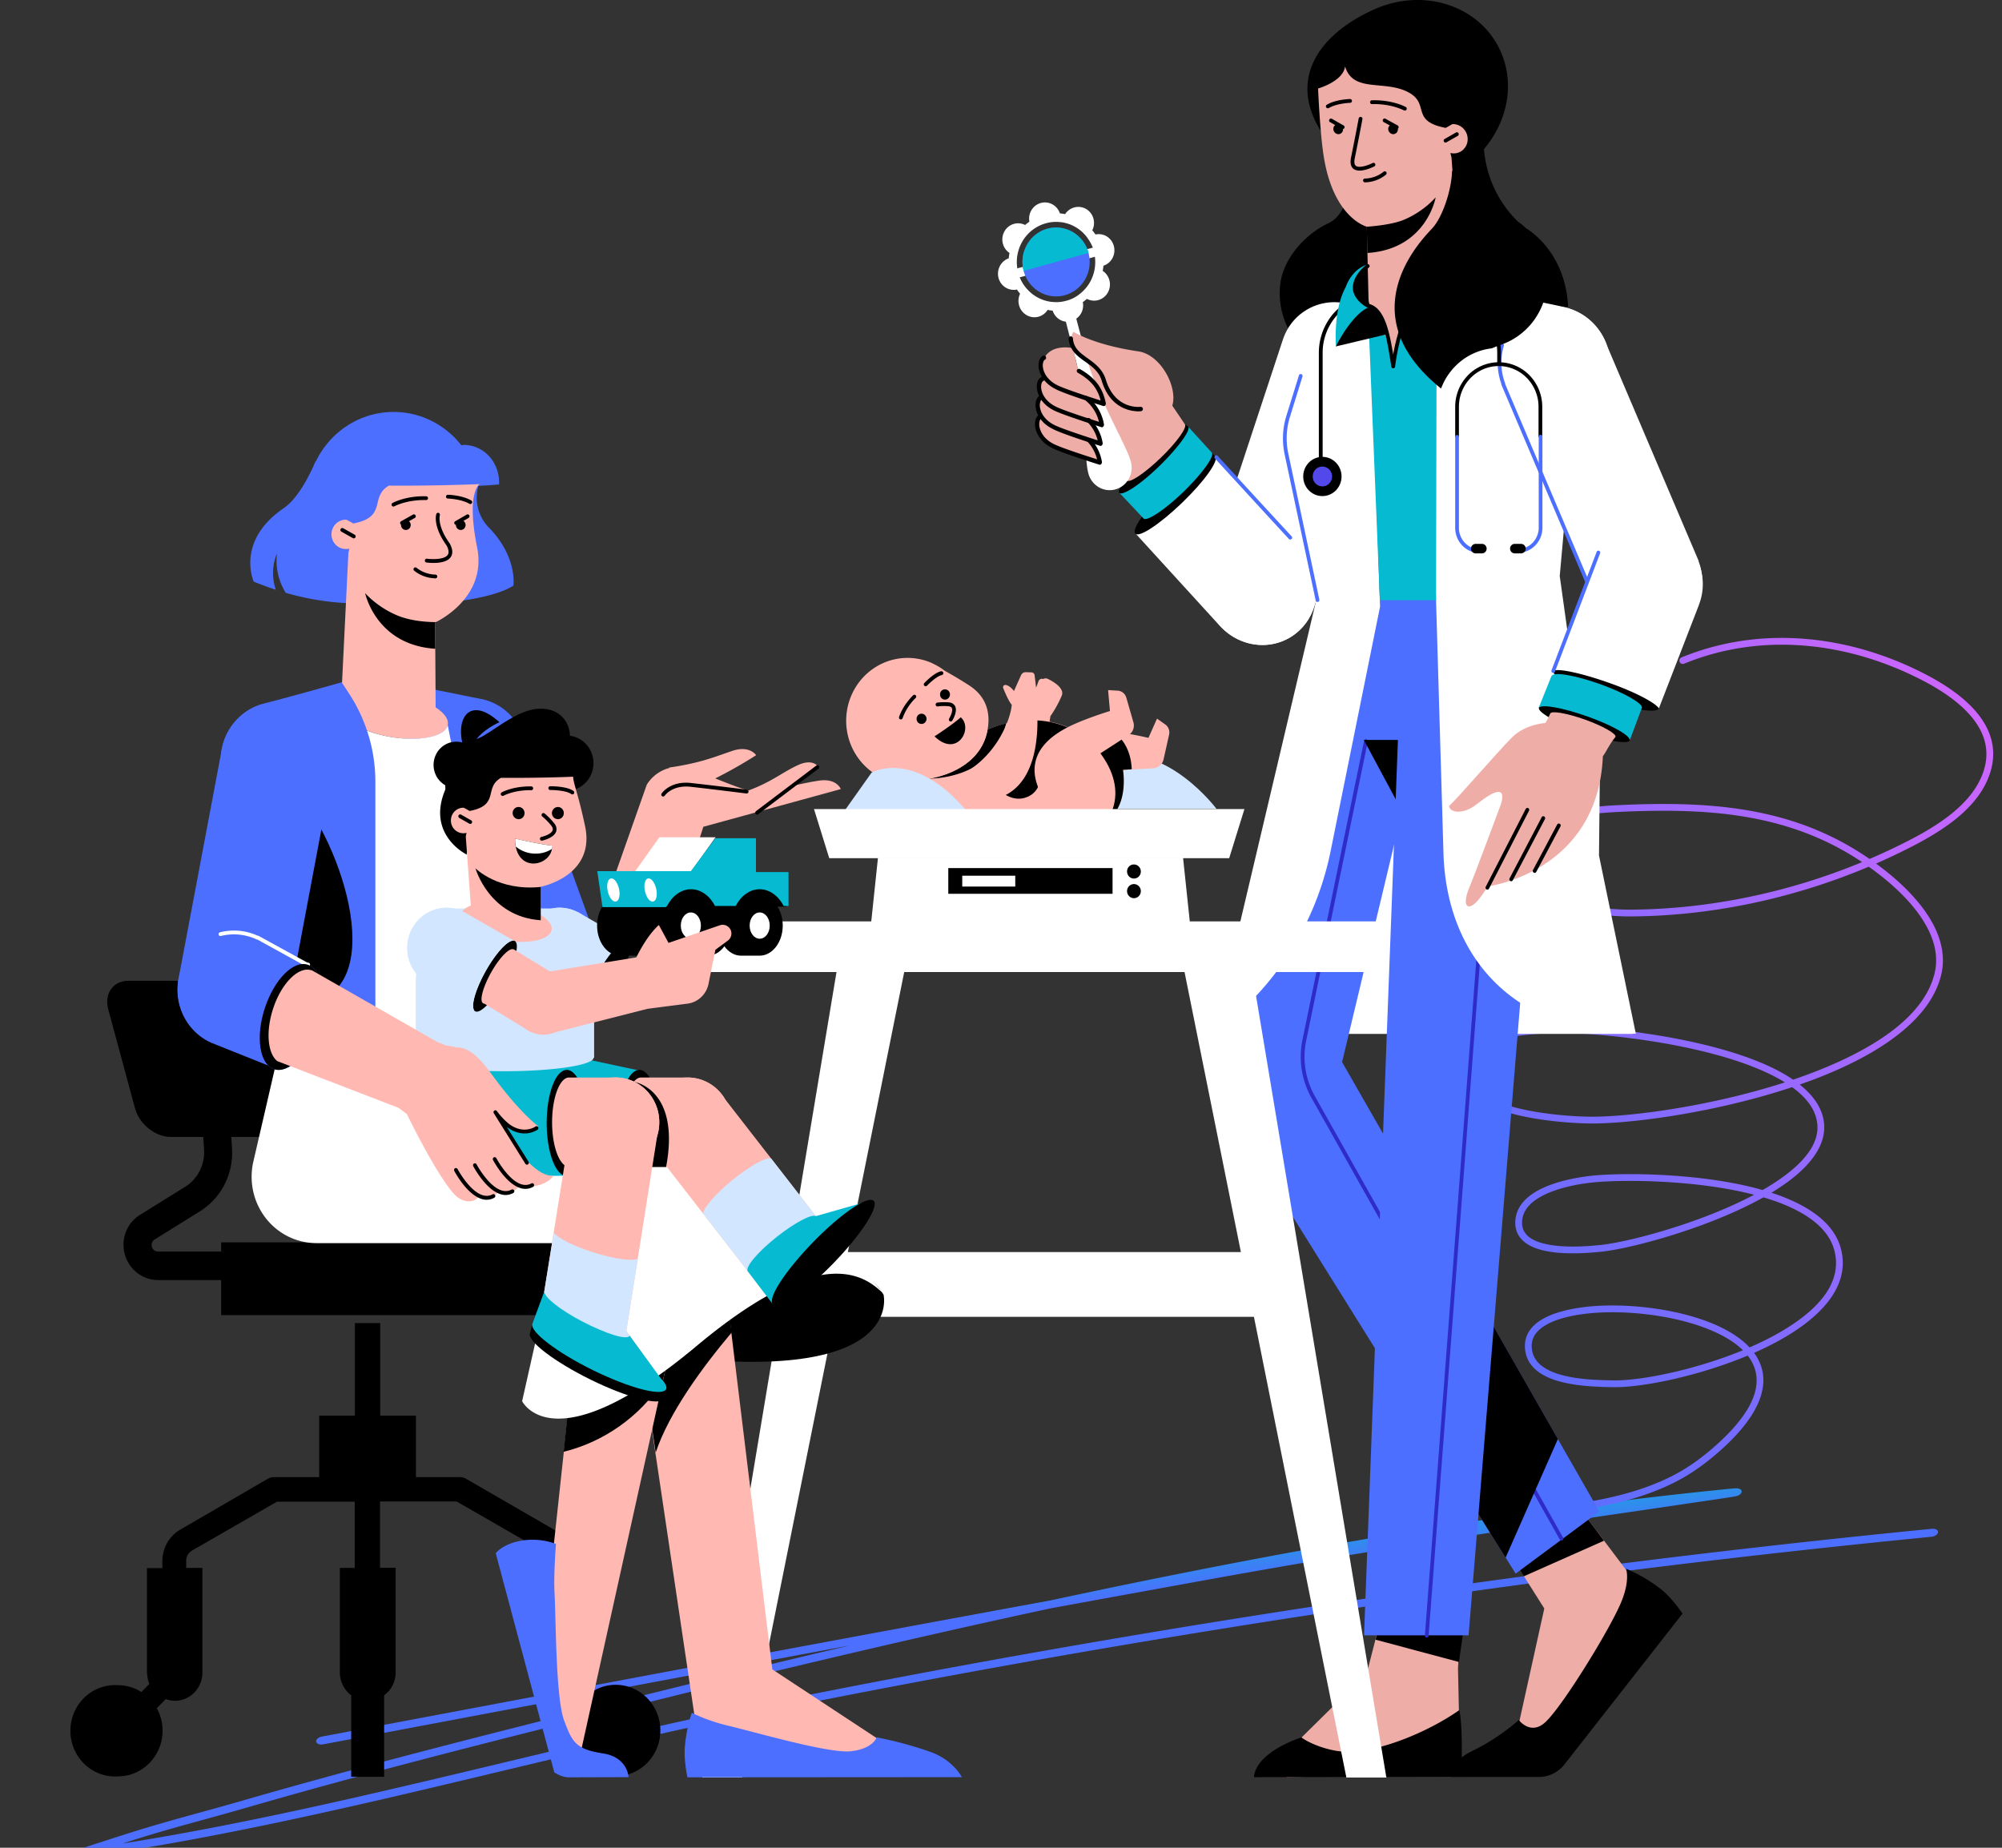 <svg xmlns="http://www.w3.org/2000/svg" fill="none" viewBox="0 0 455 420"><rect x="0" y="0" width="455" height="420" fill="#333333" stroke="none"/><g clip-path="url(#clip0_724_108285)"><g clip-path="url(#clip1_724_108285)"><path fill="url(#paint0_linear_724_108285)" fill-rule="evenodd" d="M193.224 374.006c-19.707 4.618-39.146 9.373-58.08 14.125-26.803 6.726-53.585 13.502-80.03 21.157-8.323 2.412-16.833 4.563-25.066 7.159-5.168 1.629-12.01 3.85-12.895 4.209-.46.197-.64.393-.698.458-.407.456-.253.79.069 1.011.13.096.46.33 1.225.222 51.258-7.11 102.147-22.303 152.848-32.634 87.927-17.907 179.421-31.675 268.39-40.402.776-.082 1.455-.55 1.469-1.051.037-.493-.602-.841-1.378-.759-89.12 8.742-180.765 22.526-268.859 40.478-47.252 9.627-94.657 23.489-142.373 31.062 1.064-.339 2.108-.675 3.06-.98 8.2-2.59 16.676-4.721 24.965-7.127 26.387-7.643 53.115-14.408 79.884-21.114 33.213-8.338 67.937-16.698 103.103-24.253a18558.9 18558.9 0 0 1 37.884-6.906c27.296-4.934 54.834-9.295 82.241-13.307 8.254-1.199 16.51-2.385 24.756-3.623 2.736-.406 9.795-1.415 10.765-1.629 1.203-.259 1.316-.927 1.317-1.035.019-.247-.086-.563-.732-.722-.071-.027-.478-.083-1.341.002-50.291 4.916-103.193 14.311-155.183 25.47-55.157 10.126-110.474 20.565-165.44 30.923-.787.152-1.354.665-1.268 1.147.088.482.797.75 1.586.611 39.8-7.504 79.802-15.047 119.781-22.492z" clip-rule="evenodd"/></g><path fill="url(#paint1_linear_724_108285)" fill-rule="evenodd" d="M424.902 195.244c-17.407-12.04-36.571-13.264-57.977-12.189-3.615.183-12.421.946-19.009 3.496-4.66 1.801-8.179 4.546-8.419 8.418-.212 3.384 1.985 6.023 5.439 7.982 7.5 4.256 20.987 5.365 25.129 5.359 18.655-.034 37.454-4.048 54.652-11.308a70.342 70.342 0 0 1 3.167 2.392c3.162 2.538 6.669 5.881 9.106 9.704 2.37 3.715 3.735 7.887 2.675 12.201-2.21 9.003-11.965 15.891-24.001 21.015a115.626 115.626 0 0 1-8.145 3.097c-1.614-1.106-3.451-2.123-5.463-3.053-15.61-7.22-41.581-9.451-49.429-9.062-3.494.174-9.928.405-14.612 2.42-3.349 1.44-5.818 3.777-6.006 7.485-.169 3.304 2 5.804 5.402 7.612 7.346 3.903 20.528 4.599 24.818 4.561 9.752-.08 28.352-2.694 45.069-8.26 3.189 2.305 5.303 4.997 5.7 8.168.555 4.41-2.647 8.455-7.549 12.074a50.565 50.565 0 0 1-4.854 3.14l-.486-.136c-13.124-3.631-29.751-3.798-37.079-3.226-3.306.256-9.263 1.137-13.497 3.464-3.019 1.663-5.164 4.058-5.152 7.377.013 3.409 2.589 5.284 6.055 6.178 4.73 1.214 11.106.608 13.472.367 6.665-.673 24.331-5.337 36.875-12.358 3.831 1.134 7.316 2.586 10.092 4.444 2.934 1.956 5.075 4.36 5.941 7.33 2.129 7.328-3.325 13.484-11.309 18.314-2.431 1.471-5.099 2.816-7.882 4.024-2.074-2.222-5.054-4.052-8.545-5.483-8.227-3.368-19.289-4.573-27.461-3.853-2.82.247-7.673.942-11.047 2.902-2.441 1.415-4.12 3.479-3.994 6.409.151 3.56 2.549 5.761 5.809 7.074 4.536 1.824 10.763 1.91 14.051 1.987 6.456.149 19.394-2.423 30.765-7.182.764.98 1.334 2.037 1.673 3.18 1.282 4.302-.78 9.664-7.891 16.305-3.445 3.214-7.217 6.061-11.451 8.134-6.101 2.992-12.44 4.568-19.093 5.718a.772.772 0 0 0-.628.893.77.77 0 0 0 .89.63c6.798-1.174 13.275-2.797 19.509-5.853 4.369-2.142 8.267-5.075 11.823-8.391 7.741-7.228 9.713-13.196 8.32-17.878-.357-1.196-.937-2.314-1.704-3.359 2.699-1.187 5.285-2.5 7.651-3.934 8.674-5.248 14.307-12.112 11.993-20.069-1.71-5.878-7.876-9.853-15.7-12.396a50.234 50.234 0 0 0 3.766-2.506c5.435-4.012 8.782-8.626 8.169-13.512-.41-3.254-2.41-6.107-5.501-8.567 2.475-.862 4.9-1.789 7.239-2.787 12.547-5.343 22.589-12.68 24.894-22.069.934-3.801.191-7.507-1.482-10.934-2.443-4.991-6.887-9.379-10.834-12.544a69.045 69.045 0 0 0-2.474-1.897 143.056 143.056 0 0 0 5.66-2.621c4.613-2.259 10.064-5.164 14.242-9.043 2.854-2.651 5.116-5.754 6.163-9.404 1.507-5.226-.16-9.676-3.241-13.344-2.98-3.551-7.3-6.361-11.232-8.425-17.21-9.036-37.492-11.54-55.814-4.014a.774.774 0 0 0-.419 1.007c.16.393.61.584 1.005.42 17.893-7.349 37.704-4.87 54.513 3.956 3.765 1.975 7.913 4.651 10.769 8.051 2.752 3.279 4.287 7.247 2.94 11.92-1.22 4.24-4.234 7.664-7.839 10.492-3.692 2.895-8.012 5.161-11.765 6.996a142.349 142.349 0 0 1-6.452 2.961zm-28.784 111.67c-1.907-1.889-4.563-3.44-7.62-4.692-8.012-3.282-18.785-4.447-26.744-3.745-2.656.235-7.235.853-10.409 2.698-1.926 1.118-3.328 2.698-3.229 5.009.126 2.911 2.178 4.63 4.847 5.705 4.36 1.752 10.35 1.802 13.512 1.876 6.231.142 18.627-2.315 29.643-6.851zm2.536-35.346c-12.763-3.306-28.475-3.442-35.507-2.895-3.149.244-8.838 1.06-12.874 3.282-2.493 1.369-4.363 3.272-4.351 6.014.009 2.673 2.178 3.986 4.896 4.685 4.542 1.168 10.665.559 12.936.33 6.314-.639 22.692-4.92 34.9-11.416zm7.01-25.545c-1.294-.804-2.724-1.555-4.252-2.262-15.382-7.115-40.977-9.306-48.708-8.922-3.368.166-9.568.358-14.082 2.299-2.782 1.193-4.918 3.062-5.075 6.144-.089 1.764.699 3.217 2.034 4.425 1.445 1.314 3.509 2.336 5.854 3.152 7.266 2.528 17.204 3.001 20.781 2.97 9.426-.077 27.212-2.552 43.448-7.806zm17.543-50.062c-16.895-11.317-35.492-12.405-56.205-11.364-3.522.18-12.11.912-18.532 3.394-2.074.803-3.919 1.783-5.269 3.004-1.251 1.134-2.068 2.469-2.166 4.07-.114 1.832.687 3.365 2.052 4.663 1.476 1.4 3.587 2.525 5.984 3.44 7.414 2.828 17.54 3.603 20.991 3.597 18.122-.034 36.385-3.866 53.145-10.804z" clip-rule="evenodd"/><path fill="#fff" fill-rule="evenodd" d="M292.297 167.2h54.494l24.309 67.811h-92.331l13.528-67.811z" clip-rule="evenodd"/><path fill="#000" fill-rule="evenodd" d="M310.94 27.945c9.217 1.688 15.093 32.758 13.487 42.105-.864 4.462-3.405 8.398-7.076 10.96a16.637 16.637 0 0 1-12.552 2.742c-4.373-.806-8.262-3.337-10.83-7.05a17.668 17.668 0 0 1-2.899-12.797c1.015-5.755 5.961-10.905 10.823-13.155 7.568-3.419 5.496-23.497 9.047-22.805zM356.388 69.79l-14.543-.605 5.115-17.223c0 .043 8.836 4.977 9.428 17.829z" clip-rule="evenodd"/><path fill="#fff" fill-rule="evenodd" d="M276.189 103.718c.254 1.125-3.255 5.625-8.117 10.299-4.524 4.371-8.582 7.14-9.977 7.27l19.193 21.031.043.043c4.946 5.323 13.021 5.713 18.094.823 5.073-4.89 5.158-13.156.211-18.478-7.694-8.309-19.447-20.988-19.447-20.988z" clip-rule="evenodd"/><path fill="#000" fill-rule="evenodd" d="M270.06 97.01c-.761-.779-4.777 1.904-9.132 6.058-4.354 4.155-7.229 8.222-6.51 9.001.718.779 4.861-1.947 9.174-6.145 4.312-4.197 7.187-8.135 6.468-8.914zM275.725 103.847h-.803l.38-1.038.761.822-.338.216z" clip-rule="evenodd"/><path fill="#000" fill-rule="evenodd" d="M269.636 97.443h-.761l.38-1.039.719.52-.338.519zM276.19 103.718c-.888-.952-5.665 2.207-10.696 7.054-5.031 4.846-8.371 9.52-7.483 10.515.888.995 5.665-2.207 10.696-7.053 5.031-4.847 8.371-9.564 7.483-10.516z" clip-rule="evenodd"/><path fill="#EFADA7" fill-rule="evenodd" d="M269.298 96.448l-8.244-12.203s-10.02-5.669-13.655-1.86c-2.833 2.985.465 15.578.465 15.578l8.075 11.078h.042c.01.065.04.125.084.173.635.692 4.101-1.645 7.737-5.15 3.636-3.505 6.045-6.88 5.496-7.616z" clip-rule="evenodd"/><path fill="#fff" fill-rule="evenodd" d="M253.487 111.247a4.922 4.922 0 0 1-3.799-.521 5.124 5.124 0 0 1-2.331-3.114 10.388 10.388 0 0 1-.127-.563c-.803-3.548-.507-16.747-2.833-25.618-.507-1.86-1.437-5.496-2.156-8.308a3.572 3.572 0 0 1-1.858-.808 3.698 3.698 0 0 1-1.143-1.702 10.334 10.334 0 0 1-1.142-.173 3.58 3.58 0 0 1-2.18 1.576 3.504 3.504 0 0 1-2.639-.408 3.7 3.7 0 0 1-1.65-2.134 3.797 3.797 0 0 1 .212-2.713 7.92 7.92 0 0 1-.718-.952 3.514 3.514 0 0 1-2.606-.468 3.66 3.66 0 0 1-1.58-2.171 3.788 3.788 0 0 1 .305-2.698 3.647 3.647 0 0 1 2.02-1.76c.036-.406.092-.81.169-1.211a3.67 3.67 0 0 1-1.526-2.213 3.741 3.741 0 0 1 .372-2.682 3.604 3.604 0 0 1 2.068-1.69 3.511 3.511 0 0 1 2.638.224c.306-.27.631-.516.972-.736a3.753 3.753 0 0 1 .478-2.657 3.605 3.605 0 0 1 2.12-1.608 3.526 3.526 0 0 1 2.623.305 3.662 3.662 0 0 1 1.712 2.056c.398.036.793.094 1.184.173a3.621 3.621 0 0 1 2.165-1.54 3.545 3.545 0 0 1 2.612.371 3.647 3.647 0 0 1 1.646 2.138 3.74 3.74 0 0 1-.251 2.71c.263.298.503.616.719.951a3.478 3.478 0 0 1 2.612.458 3.63 3.63 0 0 1 1.574 2.182 3.75 3.75 0 0 1-.312 2.714 3.61 3.61 0 0 1-2.056 1.743c-.036.392-.092.782-.169 1.169a3.677 3.677 0 0 1 1.547 2.228 3.75 3.75 0 0 1-.382 2.705 3.607 3.607 0 0 1-2.1 1.689 3.52 3.52 0 0 1-2.659-.261 7.736 7.736 0 0 1-.93.735 3.72 3.72 0 0 1-.179 2.113 3.627 3.627 0 0 1-1.3 1.652 685.24 685.24 0 0 1 2.156 8.265c2.325 8.872 9.005 20.166 10.062 23.671.075.166.132.341.169.52a5.21 5.21 0 0 1-.443 3.938 5.059 5.059 0 0 1-1.294 1.529 4.936 4.936 0 0 1-1.772.894zm-6.257-57.035c0-.043-.042-.043-.042-.087a8.864 8.864 0 0 0-2.692-2.477 8.646 8.646 0 0 0-3.439-1.158h-.084a8.381 8.381 0 0 0-3.255.26 8.923 8.923 0 0 0-5.185 3.845 9.295 9.295 0 0 0-1.326 6.41l17.164-4.716a9.878 9.878 0 0 0-1.141-2.077zm-1.987 12.722l.042-.043c.085-.086.212-.13.296-.216a.043.043 0 0 0 .03-.013.043.043 0 0 0 .012-.03 9.033 9.033 0 0 0 2.668-3.7 9.237 9.237 0 0 0 .545-4.566l-17.079 4.674a9.15 9.15 0 0 0 2.875 3.794 8.854 8.854 0 0 0 4.354 1.788h.127a8.11 8.11 0 0 0 3.213-.26 7.71 7.71 0 0 0 2.917-1.427z" clip-rule="evenodd"/><path fill="#EFADA7" fill-rule="evenodd" d="M266.298 92.596l-5.285 1.558c-5.58-.433-8.159-1.99-10.527-8.222-1.141-3.073-3.931-4.674-4.819-5.02-.085.346-1.607-.952-1.522-.65.465 2.208.634 2.77.93 4.025 2.959 1.601 5.369 5.799 5.876 7.746 0 0-1.437-.433-3.382-1.082a14.387 14.387 0 0 1 3.086 5.8l-2.578-.91a14.783 14.783 0 0 1 1.86 4.328s-1.353-.346-3.171-.866a15.463 15.463 0 0 1 3.171 6.102s-9.047-3.116-11.33-4.544c-3.298-2.034-3.129-4.847-2.283-6.404-.846-1.558-.254-3.16.549-4.241a3.675 3.675 0 0 1 .212-4.76c-1.226-5.063 2.452-7.227 7.018-6.275-1.353-2.207-.127-3.765-.127-3.765s4.566 2.986 14.796 4.457c5.243.822 9.174 8.612 7.526 12.723z" clip-rule="evenodd"/><path fill="#000" d="M249.851 105.622a.415.415 0 0 0 .423-.13.668.668 0 0 0 .169-.476 10.166 10.166 0 0 0-2.622-5.323.47.47 0 0 0-.676 0 .496.496 0 0 0 0 .693 9.014 9.014 0 0 1 2.198 4.024c-2.198-.692-8.37-2.683-9.977-3.548-2.41-1.255-3.213-3.246-3.171-4.544.043-.693.254-1.082.465-1.169a.49.49 0 0 0 .259-.27.505.505 0 0 0-.005-.379.486.486 0 0 0-.264-.264.474.474 0 0 0-.37.005c-.634.26-1.015 1.038-1.057 2.034-.042 1.6.888 3.981 3.72 5.452 1.987 1.125 10.527 3.765 10.908 3.895z"/><path fill="#000" d="M250.02 101.338a.415.415 0 0 0 .423-.13.67.67 0 0 0 .169-.476 10.08 10.08 0 0 0-2.875-5.583.473.473 0 0 0-.676 0 .495.495 0 0 0 0 .693 8.95 8.95 0 0 1 2.409 4.241c-2.198-.693-8.37-2.683-9.977-3.549-2.41-1.255-3.213-3.245-3.171-4.544.043-.692.254-1.081.465-1.168a.474.474 0 0 0 .259-.27.51.51 0 0 0-.112-.538.485.485 0 0 0-.343-.14.472.472 0 0 0-.184.04c-.634.259-1.015 1.038-1.057 2.033-.042 1.601.888 3.981 3.72 5.453 2.03 1.168 10.527 3.808 10.95 3.938z"/><path fill="#000" d="M250.316 97.097a.412.412 0 0 0 .423-.13.673.673 0 0 0 .169-.476 10.176 10.176 0 0 0-3.805-6.405.478.478 0 0 0-.534-.039.49.49 0 0 0-.24.49.491.491 0 0 0 .182.328 8.895 8.895 0 0 1 3.255 5.02c-2.198-.692-8.37-2.683-9.977-3.548-2.41-1.255-3.213-3.246-3.171-4.544.043-.693.254-1.082.465-1.169a.485.485 0 0 0 .258-.27.492.492 0 0 0-.004-.379.487.487 0 0 0-.45-.3.472.472 0 0 0-.184.04c-.634.26-1.015 1.04-1.057 2.035-.042 1.6.888 3.98 3.72 5.452 2.03 1.082 10.569 3.765 10.95 3.895z"/><path fill="#000" d="M250.739 92.293a.413.413 0 0 0 .423-.13.654.654 0 0 0 .169-.476c-.719-3.548-2.41-5.798-5.877-7.789a.517.517 0 0 0-.676.173.49.49 0 0 0 .169.65c2.959 1.687 4.481 3.504 5.2 6.317-2.198-.692-8.371-2.683-9.977-3.548-2.41-1.255-3.213-3.246-3.171-4.544.042-.692.254-1.082.465-1.168a.486.486 0 0 0 .258-.271.505.505 0 0 0-.004-.379.49.49 0 0 0-.265-.264.471.471 0 0 0-.369.005c-.634.26-1.015 1.038-1.057 2.034-.043 1.6.888 3.98 3.72 5.452 2.072 1.169 10.611 3.808 10.992 3.938z"/><path fill="#000" d="M258.053 93.462c.421.052.847.052 1.268 0a.48.48 0 0 0 .327-.19.498.498 0 0 0 .096-.373.522.522 0 0 0-.191-.327.502.502 0 0 0-.359-.106c-.253.044-5.792.606-7.863-6.144-.761-2.467-2.537-3.722-4.143-4.89-1.691-1.212-3.171-2.25-3.34-4.5a.502.502 0 0 0-.158-.346.48.48 0 0 0-.687.03.51.51 0 0 0-.128.359c.212 2.682 1.987 3.98 3.763 5.236 1.522 1.081 3.129 2.207 3.763 4.37 1.691 5.582 5.623 6.708 7.652 6.88z"/><path fill="#4C6FFF" fill-rule="evenodd" d="M238.056 52.005a7.47 7.47 0 0 1 4.431.155 7.64 7.64 0 0 1 3.599 2.648 7.926 7.926 0 0 1 1.556 4.248 7.96 7.96 0 0 1-1.012 4.418 7.713 7.713 0 0 1-3.24 3.097 7.481 7.481 0 0 1-4.375.733 7.56 7.56 0 0 1-4.035-1.879 7.845 7.845 0 0 1-2.335-3.856 7.953 7.953 0 0 1 .762-5.935 7.734 7.734 0 0 1 1.97-2.29 7.544 7.544 0 0 1 2.679-1.339z" clip-rule="evenodd"/><path fill="#05BAD1" fill-rule="evenodd" d="M232.646 61.569a7.986 7.986 0 0 1 .755-5.935 7.667 7.667 0 0 1 4.635-3.65 7.485 7.485 0 0 1 5.798.773 7.796 7.796 0 0 1 3.566 4.744l-14.754 4.068zM263.464 105.968c-4.227 4.111-8.286 6.794-9.047 6.058l5.538 5.885c.93.519 4.862-2.12 9.005-6.101 4.228-4.111 7.102-8.093 6.468-8.915l-5.326-5.842c.422.909-2.495 4.89-6.638 8.915z" clip-rule="evenodd"/><path fill="#fff" fill-rule="evenodd" d="M282.489 145.78c6.68 2.51 13.867-.952 16.107-7.66l17.122-51.928c2.241-6.751-1.395-14.237-8.032-16.704-6.638-2.467-13.867.952-16.107 7.66 0 .043-.043.086-.043.13l-17.037 51.668c0 .044-.042.087-.042.13-2.199 6.751 1.395 14.237 8.032 16.704z" clip-rule="evenodd"/><path fill="#4C6FFF" d="M293.228 122.628a.407.407 0 0 1-.308-.134c-7.395-8.001-16.691-18.175-16.784-18.266a.44.44 0 0 1 .001-.632.41.41 0 0 1 .483-.068.435.435 0 0 1 .133.112c.093.099 9.385 10.26 16.784 18.257a.43.43 0 0 1 .092.141.428.428 0 0 1 0 .333.436.436 0 0 1-.092.14.415.415 0 0 1-.309.117z"/><path fill="#EFADA7" fill-rule="evenodd" d="M351.526 332.896l24.605 32.672-10.823 17.872-20.419 15.06-.127-4.761 6.214-28.128-13.063-20.685 13.613-12.03z" clip-rule="evenodd"/><path fill="#000" fill-rule="evenodd" d="M349.498 403.908h-19.659s-.127-3.591 4.566-5.798a49.384 49.384 0 0 0 10.781-7.141s2.705 3.635 6.087.433c3.932-3.678 14.797-21.334 17.249-27.392 2.029-5.02 1.015-7.443 1.015-7.443a35.151 35.151 0 0 1 7.525 4.327c2.833 2.077 5.327 5.885 5.327 5.885l-26.93 34.403a7.504 7.504 0 0 1-2.675 2.063 7.324 7.324 0 0 1-3.286.663zM364.548 350.206l-18.221 8.092-1.48-2.38-.042-.13 14.754-12.247 4.989 6.665z" clip-rule="evenodd"/><path fill="#4C6FFF" fill-rule="evenodd" d="M363.49 343.585l-19.025 14.107-65.782-105.372a23.2 23.2 0 0 1-3.026-8.404 23.366 23.366 0 0 1 .363-8.949l23.675-98.924h30.523l-25.197 105.372 58.469 102.17z" clip-rule="evenodd"/><path fill="#2F2BC9" d="M354.866 350.163a.42.42 0 0 1-.368-.217l-56.439-100.395a19.106 19.106 0 0 1-2.034-13.246l13.994-67.94a.44.44 0 0 1 .186-.28.425.425 0 0 1 .598.129.446.446 0 0 1 .061.332l-13.993 67.94a18.197 18.197 0 0 0 1.94 12.632l56.439 100.395a.434.434 0 0 1 0 .434.422.422 0 0 1-.368.216h-.016z"/><path fill="#000" fill-rule="evenodd" d="M342.182 354.056l-10.865-17.396.804-43.706 4.058 2.856 17.883 31.287-11.88 26.959zM309.968 168.196h11.964l-3.213 16.314-8.751-16.314z" clip-rule="evenodd"/><path fill="#EFADA7" fill-rule="evenodd" d="M331.869 403.043l-39.402.908-2.071-3.678 20.25-19.992 8.033-31.201 15.895-14.021-3.213 44.053.508 23.931z" clip-rule="evenodd"/><path fill="#000" fill-rule="evenodd" d="M285.025 403.952s-.465-5.063 10.738-9.044c1.861 1.428 6.553 3.288 10.527 3.288 6.976 0 17.756-4.197 25.239-9.39a.495.495 0 0 0 .127-.087s.888 2.813.465 15.146c-16.572.044-47.096.087-47.096.087zM313.563 368.986l19.32-.389-1.31 9.174-18.94-5.063.93-3.722z" clip-rule="evenodd"/><path fill="#4C6FFF" fill-rule="evenodd" d="M318.931 135.956h34.075L333.77 371.712h-23.759l8.92-235.756z" clip-rule="evenodd"/><path fill="#2F2BC9" d="M324.257 372.232h-.034a.428.428 0 0 1-.389-.468l11.838-155.353a.425.425 0 0 1 .616-.351.421.421 0 0 1 .21.252.44.44 0 0 1 .019.169L324.68 371.834a.424.424 0 0 1-.423.398z"/><path fill="#fff" fill-rule="evenodd" d="M357.698 95.063l-3.213 35.874 4.439 31.72h4.82l-.338 31.806 8.371 40.504c-28.368 0-42.996-18.088-43.714-40.893l-3.509-119.74c.465-.345 8.117-8.957 8.117-8.957s17.883 3.202 23.294 4.544a13.253 13.253 0 0 1 7.074 4.63 13.79 13.79 0 0 1 2.946 8.05c.124 2.715-.617 5.398-2.112 7.646a12.294 12.294 0 0 1-6.175 4.816zM311.533 72.993l-13.74.217.127 4.846-2.832 9.131-2.368 7.616a16.86 16.86 0 0 0-.338 8.352l6.933 32.542-23.505 99.53 7.905-7.054c9.437-9.317 15.931-21.315 18.644-34.446l11.288-55.823-2.114-64.91z" clip-rule="evenodd"/><path fill="#4C6FFF" d="M299.442 136.822a.431.431 0 0 1-.423-.341l-7.06-33.235a17.424 17.424 0 0 1 .351-8.573l2.917-9.39a.43.43 0 0 1 .212-.227.414.414 0 0 1 .306-.02.425.425 0 0 1 .239.196.44.44 0 0 1 .046.31l-2.917 9.391a16.506 16.506 0 0 0-.325 8.131l7.06 33.235a.437.437 0 0 1-.174.448.424.424 0 0 1-.152.067l-.08.008z"/><path fill="#05BAD1" d="M326.372 136.432h-12.768l-2.452-60.324h15.347l-.127 60.324z"/><path fill="#fff" fill-rule="evenodd" d="M341.634 87.274l-.042.043 21.349 50.284h.043c1.509 3.215 4.199 5.688 7.483 6.881a12.005 12.005 0 0 0 9.638-.613 12.31 12.31 0 0 0 3.866-3.13 12.629 12.629 0 0 0 2.349-4.436 13.834 13.834 0 0 0-.296-8.785h.043l-20.8-48.856a13.615 13.615 0 0 0-3.116-5.093 13.21 13.21 0 0 0-4.959-3.216 12.003 12.003 0 0 0-9.639.613 12.322 12.322 0 0 0-3.866 3.13 12.655 12.655 0 0 0-2.349 4.436 13.714 13.714 0 0 0 .296 8.742z" clip-rule="evenodd"/><path fill="#000" fill-rule="evenodd" d="M349.751 160.839c.38-.995 5.327-.173 11.034 1.861 5.707 2.034 10.062 4.5 9.681 5.539-.38 1.038-5.327.173-11.034-1.861-5.707-2.034-10.062-4.544-9.681-5.539zM353.049 152.444c.465-1.212 6.172-.26 12.809 2.077 6.638 2.337 11.626 5.28 11.161 6.491-.465 1.212-6.172.26-12.809-2.077-6.638-2.337-11.626-5.279-11.161-6.491z" clip-rule="evenodd"/><path fill="#05BAD1" fill-rule="evenodd" d="M360.828 162.873c5.622 1.99 9.85 4.413 9.554 5.452l2.79-7.486c.043-1.039-4.143-3.419-9.596-5.366-5.623-1.991-10.443-2.813-10.908-1.861h-.042l-2.917 7.27c.676-.909 5.665.043 11.119 1.991z" clip-rule="evenodd"/><path fill="#EFADA7" fill-rule="evenodd" d="M360.235 163.565c-4.058-1.428-7.61-2.077-7.906-1.384-.31.749-.678 1.473-1.099 2.163 0 0-4.523.217-7.567 3.246-3.171 3.159-12.514 14.021-14.332 15.622.127 1.558 3.298 1.99 6.257-.39 8.709-6.923 5.115 1.082 5.115 1.082s-5.326 14.367-6.764 17.829c-1.945 4.674-.084 5.626 2.368 2.423.845-1.081 1.818-2.683 1.818-2.683s25.027-3.115 26.169-29.599c.761-.952 1.268-2.38 2.748-4.241l.126-.13c.212-.735-2.874-2.466-6.933-3.938z" clip-rule="evenodd"/><path fill="#000" d="M338.039 202.209a.46.46 0 0 1-.199-.048.443.443 0 0 1-.226-.425.44.44 0 0 1 .049-.163l9.089-17.699a.43.43 0 0 1 .25-.211.42.42 0 0 1 .529.287.446.446 0 0 1-.031.331l-9.089 17.699a.42.42 0 0 1-.372.229zM343.451 200.305a.429.429 0 0 1-.422-.422.452.452 0 0 1 .05-.214l7.314-13.934a.413.413 0 0 1 .557-.152.44.44 0 0 1 .187.559l-7.314 13.934a.42.42 0 0 1-.372.229zM348.778 198.401a.423.423 0 0 1-.407-.311.433.433 0 0 1 .035-.33l5.496-10.342a.41.41 0 0 1 .109-.129.408.408 0 0 1 .316-.089.428.428 0 0 1 .371.488.465.465 0 0 1-.052.163l-5.496 10.342a.419.419 0 0 1-.372.208z"/><path fill="#4C6FFF" d="M363.025 138.034h-.042a.412.412 0 0 1-.233-.071.43.43 0 0 1-.156-.189l-21.35-50.284a.446.446 0 0 1-.029-.242 14.215 14.215 0 0 1-.241-8.885.43.43 0 0 1 .205-.257.415.415 0 0 1 .323-.032.425.425 0 0 1 .251.21c.053.101.065.22.032.33a13.314 13.314 0 0 0 .284 8.504.44.44 0 0 1 .025.203l21.214 49.955c.045.041.08.091.104.147a.453.453 0 0 1 .004.344.43.43 0 0 1-.391.267z"/><path fill="#fff" fill-rule="evenodd" d="M353.005 152.53c.888-.736 6.51.476 12.936 2.769 5.961 2.121 10.316 4.501 11.077 5.712l9.132-23.584v-.043a12.874 12.874 0 0 0-.292-9.902 12.59 12.59 0 0 0-2.933-4.067 12.233 12.233 0 0 0-4.258-2.561 13.035 13.035 0 0 0-9.891.514c-3.11 1.467-5.548 4.103-6.809 7.361-5.284 14.108-8.962 23.801-8.962 23.801z" clip-rule="evenodd"/><path fill="#4C6FFF" d="M353.006 152.963a.43.43 0 0 1-.385-.258.443.443 0 0 1-.008-.33l10.273-26.96a.426.426 0 0 1 .226-.216.413.413 0 0 1 .309-.002.44.44 0 0 1 .252.529l-10.274 26.96a.422.422 0 0 1-.393.277z"/><path fill="#000" d="M300.161 109.04a.418.418 0 0 1-.299-.126.442.442 0 0 1-.124-.306V80.177a13.655 13.655 0 0 1 1.834-6.837 13.247 13.247 0 0 1 4.981-4.925.42.42 0 0 1 .325-.042c.11.031.203.105.259.206a.448.448 0 0 1-.161.597 12.385 12.385 0 0 0-4.659 4.607 12.766 12.766 0 0 0-1.716 6.394v28.431a.443.443 0 0 1-.13.312.418.418 0 0 1-.31.12zM340.704 83.076a.418.418 0 0 1-.299-.126.44.44 0 0 1-.124-.306v-2.467c0-3.328-1.292-6.52-3.591-8.874a12.117 12.117 0 0 0-8.669-3.675h-1.818a.418.418 0 0 1-.299-.127.44.44 0 0 1 0-.612.418.418 0 0 1 .299-.127h1.818c3.476 0 6.809 1.414 9.267 3.93 2.458 2.515 3.839 5.927 3.839 9.485v2.467a.44.44 0 0 1-.124.306.418.418 0 0 1-.299.126z"/><path fill="#000" d="M350.089 99.563a.418.418 0 0 1-.299-.126.44.44 0 0 1-.124-.306v-6.665a9.371 9.371 0 0 0-2.65-6.548 8.94 8.94 0 0 0-6.397-2.712c-2.399 0-4.7.975-6.397 2.712a9.371 9.371 0 0 0-2.65 6.548v6.665a.435.435 0 0 1-.124.306.418.418 0 0 1-.598 0 .438.438 0 0 1-.123-.306v-6.665a10.25 10.25 0 0 1 2.897-7.16 9.777 9.777 0 0 1 6.995-2.966 9.777 9.777 0 0 1 6.995 2.966 10.246 10.246 0 0 1 2.898 7.16v6.665a.446.446 0 0 1-.124.306.421.421 0 0 1-.299.126z"/><path fill="#4C6FFF" d="M336.307 125.701a5.522 5.522 0 0 1-3.945-1.675 5.785 5.785 0 0 1-1.635-4.037V99.303c0-.114.044-.224.123-.305a.418.418 0 0 1 .598 0c.08.08.124.19.124.306v20.685a4.905 4.905 0 0 0 1.388 3.425 4.684 4.684 0 0 0 3.347 1.421c.112 0 .22.046.299.127a.439.439 0 0 1 0 .612.419.419 0 0 1-.299.127zm8.667-.044a.418.418 0 0 1-.299-.126.436.436 0 0 1 .299-.739 4.68 4.68 0 0 0 3.346-1.421 4.914 4.914 0 0 0 1.389-3.426V99.26c0-.115.044-.225.123-.306a.42.42 0 0 1 .598 0c.08.081.124.192.124.306v20.685a5.782 5.782 0 0 1-1.636 4.038 5.518 5.518 0 0 1-3.944 1.674z"/><path fill="#000" fill-rule="evenodd" d="M300.541 103.847c.861 0 1.703.262 2.419.752a4.432 4.432 0 0 1 1.604 2 4.55 4.55 0 0 1 .248 2.575 4.487 4.487 0 0 1-1.192 2.282 4.32 4.32 0 0 1-2.23 1.22 4.26 4.26 0 0 1-2.515-.253 4.386 4.386 0 0 1-1.955-1.642 4.536 4.536 0 0 1-.733-2.476 4.53 4.53 0 0 1 .33-1.707 4.44 4.44 0 0 1 .944-1.446 4.322 4.322 0 0 1 1.413-.966 4.272 4.272 0 0 1 1.667-.339z" clip-rule="evenodd"/><path fill="#5348E9" fill-rule="evenodd" d="M300.542 106.054c.435 0 .86.132 1.222.38.361.247.643.598.809 1.009a2.296 2.296 0 0 1-.476 2.453 2.16 2.16 0 0 1-2.396.488 2.217 2.217 0 0 1-.987-.829 2.292 2.292 0 0 1-.37-1.25 2.275 2.275 0 0 1 .639-1.597 2.15 2.15 0 0 1 1.559-.654z" clip-rule="evenodd"/><path fill="#000" fill-rule="evenodd" d="M335.376 123.624h1.438c.28 0 .549.114.747.316a1.096 1.096 0 0 1 0 1.53 1.044 1.044 0 0 1-.747.317h-1.438c-.28 0-.549-.114-.747-.317a1.096 1.096 0 0 1 0-1.53c.198-.202.467-.316.747-.316zM344.255 123.624h1.437c.281 0 .55.114.748.316.198.203.309.478.309.765 0 .287-.111.562-.309.765a1.044 1.044 0 0 1-.748.317h-1.437c-.28 0-.549-.114-.747-.317a1.096 1.096 0 0 1 0-1.53c.198-.202.467-.316.747-.316zM320.369 56.376c-7.018 1.298-12.598 5.409-12.471 9.217.042 1.515 1.437 3.116 3.001 3.938 3.974-5.972 13.486-5.799 9.935.606 7.018-1.298 12.768-6.318 12.641-10.126-.127-3.809-6.088-4.934-13.106-3.635zM312.167 2.197c11.415-5.193 24.394-.865 28.959 9.65 4.566 10.516-1.014 23.282-12.429 28.474-11.414 5.193-25.535-3.029-30.101-13.544-4.566-10.516 2.114-19.387 13.571-24.58z" clip-rule="evenodd"/><path fill="#EFADA7" fill-rule="evenodd" d="M328.57 29.07c.55-.303 1.057-.605 1.522-.865h.127c.87.004 1.704.354 2.327.975a3.478 3.478 0 0 1 1.013 2.357c.014.43-.057.86-.207 1.262a3.25 3.25 0 0 1-.67 1.08 3.15 3.15 0 0 1-1.028.728 3.09 3.09 0 0 1-1.224.262 4.58 4.58 0 0 1-.803-.087l.254.953 2.367 32.541s-13.74-4.543-15.6 15.666c-2.494-14.497-5.496-12.247-5.623-16.098-.169-7.314-.38-16.315-.38-16.315s-7.399-1.817-9.724-15.535c-.93-5.452-1.353-15.881-1.353-15.881s5.708-1.601 6.13-5.02c1.861 6.188 9.174 2.9 14.628 6.015 4.608 2.64.254 6.448 8.244 7.962z" clip-rule="evenodd"/><path fill="#000" fill-rule="evenodd" d="M310.646 51.53s.042 2.51.126 5.971c13.444-.865 15.516-12.636 15.516-12.636a20.855 20.855 0 0 1-7.356 5.15c-3.044 1.212-8.286 1.515-8.286 1.515z" clip-rule="evenodd"/><path fill="#000" d="M328.527 32.402a.415.415 0 0 1-.367-.22.441.441 0 0 1 .16-.589l2.579-1.471a.416.416 0 0 1 .579.16c.056.1.071.218.042.33a.433.433 0 0 1-.198.263l-2.579 1.471a.416.416 0 0 1-.216.056zM308.984 38.781a2.205 2.205 0 0 1-1.374-.402c-.621-.494-.807-1.372-.549-2.597 1.044-5.17 1.725-8.823 1.733-8.862a.442.442 0 0 1 .181-.282.42.42 0 0 1 .322-.069.433.433 0 0 1 .276.185.451.451 0 0 1 .067.33c0 .035-.689 3.696-1.734 8.876-.186.865-.105 1.467.241 1.73.736.585 2.753-.09 3.848-.653a.413.413 0 0 1 .309-.006.435.435 0 0 1 .071.777c-.266.13-1.957.973-3.391.973zM317.451 29.33a.42.42 0 0 1-.199-.052l-2.747-1.514a.424.424 0 0 1-.227-.255.434.434 0 0 1 .291-.558.414.414 0 0 1 .333.05l2.748 1.515a.44.44 0 0 1 .06.721.417.417 0 0 1-.259.093zM305.15 29.33a.412.412 0 0 1-.207-.056l-2.664-1.515a.434.434 0 0 1-.198-.263.445.445 0 0 1 .042-.33.424.424 0 0 1 .257-.202.415.415 0 0 1 .322.043l2.663 1.514a.435.435 0 0 1 .051.719.419.419 0 0 1-.258.09h-.008zM310.319 41.447h-.105a.418.418 0 0 1-.299-.127.44.44 0 0 1 0-.612.418.418 0 0 1 .299-.127 6.923 6.923 0 0 0 4.227-1.54.418.418 0 0 1 .596.047.439.439 0 0 1-.046.61 7.804 7.804 0 0 1-4.672 1.749zM301.766 24.613a.428.428 0 0 1-.407-.318.431.431 0 0 1 .192-.487c2.016-1.212 5.145-1.298 5.276-1.298a.415.415 0 0 1 .302.117c.082.08.13.188.133.303a.436.436 0 0 1-.115.31.42.42 0 0 1-.295.135c-.029 0-3.044.1-4.87 1.195a.414.414 0 0 1-.216.043zM319.27 25.133a.417.417 0 0 1-.199-.052c-.029 0-2.883-1.545-7.271-1.42a.418.418 0 0 1-.299-.126.435.435 0 0 1-.124-.306c0-.115.044-.225.124-.306a.418.418 0 0 1 .299-.127c4.625-.134 7.572 1.454 7.694 1.523a.44.44 0 0 1 .06.721.417.417 0 0 1-.259.093h-.025z"/><path fill="#000" fill-rule="evenodd" d="M316.564 28.248c.292.011.57.132.781.34.21.207.339.487.36.785a1.12 1.12 0 0 1-.302.786 1.07 1.07 0 0 1-.754.34 1.172 1.172 0 0 1-.781-.34 1.228 1.228 0 0 1-.361-.786 1.066 1.066 0 0 1 .286-.802 1.024 1.024 0 0 1 .771-.323zM304.093 28.249c.292.01.57.131.781.339.211.207.339.487.361.786a1.09 1.09 0 0 1-.643 1.039 1.035 1.035 0 0 1-.414.086 1.176 1.176 0 0 1-.781-.34 1.228 1.228 0 0 1-.361-.785 1.054 1.054 0 0 1 .278-.81.993.993 0 0 1 .779-.316z" clip-rule="evenodd"/><path fill="#05BAD1" d="M314.916 75.806l-2.368-5.322s-3.931-2.12-4.439-3.635c-1.353-4.198 2.494-6.102 2.494-6.102l.17-.606s-3.298.692-4.947 5.15c-2.875 5.236-2.198 13.415-2.198 13.415s4.143-6.794 7.61-4.717a4.277 4.277 0 0 1 1.648 2.077h2.03v-.26zM331.402 56.982c-.042.26-.126-.043-.126.13 2.282.13 6.13 6.664-8.836 12.68-1.691.216-3.002 2.855-3.974 5.798v.52h3.044c1.648-2.77 5.369-4.069 10.907 2.422 3.128-2.769 6.215-6.967 6.849-11.078 0-.043-3.34-10.082-7.864-10.472z"/><path fill="#000" fill-rule="evenodd" d="M303.584 78.749l11.626-2.77s-1.226-4.284-2.579-5.842c-1.268-1.514-5.369 1.472-9.047 8.612zM332.417 78.49l-14.374-1.861c.127-.087.296-5.972 3.171-7.314 1.733-.822 8.582 4.328 11.203 9.174z" clip-rule="evenodd"/><path fill="#000" d="M316.649 83.725a.42.42 0 0 1-.277-.1.436.436 0 0 1-.146-.26c-.089-.531-.178-1.081-.271-1.648-.803-4.955-1.805-11.121-5.145-11.805a.574.574 0 0 1-.11-.039c-1.517-.8-3.179-2.488-3.23-4.327-.05-1.84 1.036-3.709 3.116-5.414a.428.428 0 0 1 .312-.092.415.415 0 0 1 .284.161.44.44 0 0 1-.067.606c-1.844 1.51-2.837 3.185-2.799 4.713.034 1.229 1.175 2.709 2.723 3.54 3.631.8 4.735 6.326 5.593 11.523 1.12-6.222 3.073-10.597 4.071-10.918h.051c7.06-1.298 12.408-6.279 12.294-9.689-.038-1.108-.626-1.973-1.759-2.57a.43.43 0 0 1-.209-.254.446.446 0 0 1 .027-.33.428.428 0 0 1 .248-.214.415.415 0 0 1 .323.028c1.404.744 2.169 1.89 2.215 3.314.14 4.237-6.024 9.26-12.945 10.56-.566.337-2.866 4.928-3.885 12.834a.433.433 0 0 1-.142.27.417.417 0 0 1-.281.107l.009.004z"/><path fill="#000" fill-rule="evenodd" d="M351.695 63.343a16.119 16.119 0 0 1-3.081 9.472 15.516 15.516 0 0 1-7.995 5.717c-.042 0-.084.043-.169.087-.507.173-.972.39-1.437.562a13.843 13.843 0 0 0-6.999 2.918 14.337 14.337 0 0 0-4.501 6.213c-21.687-17.44-3.466-34.749-1.902-36.523 2.156-2.424 4.228-8.265 4.397-12.81 2.198-3.937 7.313-9.952 7.313-9.952a26.21 26.21 0 0 0 1.391 11.582 25.692 25.692 0 0 0 6.262 9.752 15.64 15.64 0 0 1 4.929 5.64 16.034 16.034 0 0 1 1.792 7.342z" clip-rule="evenodd"/><path fill="#D2E6FF" fill-rule="evenodd" d="M276.486 183.861s-11.076-14.8-23.97-11.858c-8.878 5.366-3.636 11.858-3.636 11.858h27.606z" clip-rule="evenodd"/><path fill="#FFB9B2" fill-rule="evenodd" d="M241.312 158.113a26.017 26.017 0 0 1-2.579 4.673c-.38 2.424-2.113 16.401-11.879 18.046-4.904 2.51-13.317-2.207-8.625-6.665 9.343-2.206 14.248-10.515 15.008-13.371-.549-.952-.972-3.116-1.141-4.154a.495.495 0 0 1 .383-.583.476.476 0 0 1 .251.02c.973.26 1.649 1.774 1.649 1.774l2.283-3.159a1.255 1.255 0 0 1 1.226-.476c0-.043 4.27 1.818 3.424 3.895z" clip-rule="evenodd"/><path fill="#FFB9B2" fill-rule="evenodd" d="M262.956 163.349l-1.945 4.371a80.989 80.989 0 0 0-8.159-1.472c-14.247-1.731-15.008 7.617-14.332 12.68.212 1.428 5.623 11.381 12.261 8.005 5.961-3.029 4.439-11.9 4.439-11.9l6.891-.39a2.506 2.506 0 0 0 1.485-.6c.419-.359.713-.846.84-1.39l1.268-5.669a2.256 2.256 0 0 0-.111-1.351 2.191 2.191 0 0 0-.861-1.029l-1.776-1.255z" clip-rule="evenodd"/><path fill="#000" fill-rule="evenodd" d="M257.208 174.86l-1.987.13s.973 5.453-1.522 9.304c-1.184 1.948-3.297 3.159-5.157 3.159-4.482 0-8.202-6.231-8.202-12.03a12.184 12.184 0 0 1 2.832-8.049c2.156-1.125 5.285-1.644 9.639-1.125 2.706 1.688 4.27 4.847 4.397 8.611z" clip-rule="evenodd"/><path fill="#FFB9B2" fill-rule="evenodd" d="M216.03 171.398s3.213-2.943 6.299-4.544c10.02-5.15 21.434-4.284 27.945 4.63 13.613 18.694-19.109 35.009-39.824 5.15-18.222-26.267 5.622-5.193 5.58-5.236z" clip-rule="evenodd"/><path fill="#000" fill-rule="evenodd" d="M224.443 165.859a25.515 25.515 0 0 1 4.227-1.428c-2.874 12.938-17.629 12.549-17.629 12.549s11.668-1.385 13.402-11.121zm15.769 14.626a24.116 24.116 0 0 1-3.594-5.366c.043 2.769-.761 5.452-3.889 6.275-4.862 1.255-9.259-5.626-8.075-6.145l9.216-7.054a56.078 56.078 0 0 1-1.099-4.37 20.178 20.178 0 0 1 10.527 1.817c.211 2.726 1.48 19.949-3.086 14.843z" clip-rule="evenodd"/><path fill="#FFB9B2" fill-rule="evenodd" d="M211.042 177.023s11.668-1.384 13.402-11.121c.592-3.202.211-7.314-4.27-10.17-2.579-1.644-4.27-2.596-5.496-3.288a13.684 13.684 0 0 0-2.748-1.645l-.042-.043a13.67 13.67 0 0 0-6.038-1.206c-2.075.063-4.11.6-5.957 1.57a14.048 14.048 0 0 0-4.719 4.04 14.435 14.435 0 0 0-2.562 5.724 14.598 14.598 0 0 0 .091 6.296 14.423 14.423 0 0 0 2.728 5.643 13.99 13.99 0 0 0 4.834 3.894 13.682 13.682 0 0 0 6 1.388c1.184 0 4.777-1.082 4.777-1.082z" clip-rule="evenodd"/><path fill="#000" fill-rule="evenodd" d="M208.632 162.57a1.112 1.112 0 0 1 1.239-.253c.208.088.386.237.511.429a1.182 1.182 0 0 1 0 1.294c-.125.191-.303.34-.511.428a1.104 1.104 0 0 1-.657.066 1.127 1.127 0 0 1-.582-.319 1.219 1.219 0 0 1 0-1.645zM213.959 157.031a1.127 1.127 0 0 1 1.24-.254c.208.088.385.238.51.429a1.184 1.184 0 0 1 0 1.294 1.116 1.116 0 0 1-1.75.175 1.218 1.218 0 0 1-.317-.822c0-.305.113-.599.317-.822zM212.395 167.374s4.016-2.597 5.96-4.328c2.917 2.553-.845 9.304-5.96 4.328z" clip-rule="evenodd"/><path fill="#000" d="M216.073 163.998a.422.422 0 0 1-.423-.444.442.442 0 0 1 .064-.218c.38-.619.879-1.813.613-2.393-.038-.082-.157-.337-.727-.411a10.95 10.95 0 0 0-2.461.043.416.416 0 0 1-.318-.077.442.442 0 0 1 .183-.788c.889-.114 1.788-.13 2.68-.048.292.009.576.097.823.255.248.158.449.381.585.645.55 1.195-.537 3.03-.659 3.224a.426.426 0 0 1-.36.212zM210.365 155.992a.417.417 0 0 1-.415-.426c0-.114.044-.224.123-.305.089-.095 2.224-2.354 3.805-2.679a.432.432 0 0 1 .443.187.451.451 0 0 1-.118.612.432.432 0 0 1-.156.067c-1.107.225-2.811 1.83-3.382 2.427a.416.416 0 0 1-.3.117zM204.743 163.522a.334.334 0 0 1-.118 0 .423.423 0 0 1-.253-.207.443.443 0 0 1-.035-.329c.03-.1.736-2.519 3.243-4.994a.414.414 0 0 1 .531.053.44.44 0 0 1 .056.544 12.027 12.027 0 0 0-3.018 4.613.429.429 0 0 1-.406.32z"/><path fill="#FFB9B2" fill-rule="evenodd" d="M237.295 154.737c-.211 1.039-.972 5.02-1.606 6.275.126 2.466 1.141 16.487-8.075 20.122-4.312 3.462-13.486.563-9.766-4.76 8.751-4.068 11.922-13.242 12.091-16.184-.719-.823-1.564-2.857-1.945-3.809a.525.525 0 0 1 .265-.645.494.494 0 0 1 .243-.047c1.014.087 1.944 1.385 1.944 1.385l1.607-3.592c.094-.215.25-.395.446-.519.195-.123.423-.184.653-.173l1.268.043a.726.726 0 0 1 .478.187.75.75 0 0 1 .241.462l.338 2.856.55-1.514a.818.818 0 0 1 .743-.535.79.79 0 0 1 .314.059.328.328 0 0 1 .211.389z" clip-rule="evenodd"/><path fill="#FFB9B2" fill-rule="evenodd" d="M251.839 156.858l.422 4.76s-4.27 1.298-7.821 2.856c-13.232 5.712-9.385 14.194-6.341 18.262.888 1.168 13.909 7.66 14.881.13.53-4.106-.549-8.26-3.002-11.554l6.553-4.241a2.535 2.535 0 0 0 1.009-1.267 2.6 2.6 0 0 0 .048-1.633l-1.606-5.582a2.225 2.225 0 0 0-.743-1.127 2.14 2.14 0 0 0-1.244-.474l-2.156-.13z" clip-rule="evenodd"/><path fill="#fff" fill-rule="evenodd" d="M305.994 404.038h9.09L284.56 220.946h30.101v-11.511H159.549v11.511h30.566l-30.524 183.092h9.09l21.053-104.723h95.249l21.011 104.723zm-113.3-119.436l12.809-63.656h63.711l12.81 63.656h-89.33z" clip-rule="evenodd"/><path fill="#D2E6FF" fill-rule="evenodd" d="M192.06 184.12l6.045-8.525s9.597-5.452 21.561 8.741c11.964 14.194-27.606-.216-27.606-.216z" clip-rule="evenodd"/><path fill="#fff" fill-rule="evenodd" d="M184.999 183.904h97.828l-3.467 11.164h-90.894l-3.467-11.164z" clip-rule="evenodd"/><path fill="#fff" fill-rule="evenodd" d="M199.542 194.938h69.333l1.564 14.843h-72.461l1.564-14.843z" clip-rule="evenodd"/><path fill="#000" fill-rule="evenodd" d="M215.522 197.319h37.331v5.842h-37.331v-5.842z" clip-rule="evenodd"/><path fill="#fff" fill-rule="evenodd" d="M218.693 199.051h12.049v2.466h-12.049v-2.466z" clip-rule="evenodd"/><path fill="#000" fill-rule="evenodd" d="M257.716 196.496c.309 0 .612.094.869.27.257.176.458.426.576.719.118.292.149.614.089.925-.06.311-.209.596-.428.82a1.557 1.557 0 0 1-.801.438c-.303.062-.618.03-.904-.091a1.574 1.574 0 0 1-.702-.59 1.626 1.626 0 0 1-.263-.889 1.589 1.589 0 0 1 .449-1.142 1.535 1.535 0 0 1 1.115-.46zM257.716 200.954c.309 0 .611.094.869.27a1.6 1.6 0 0 1 .576.718c.118.293.149.615.089.926a1.62 1.62 0 0 1-.428.819 1.539 1.539 0 0 1-1.705.348 1.58 1.58 0 0 1-.702-.59 1.63 1.63 0 0 1 .193-2.023 1.558 1.558 0 0 1 1.108-.468zM26.8 403.778c2.692 0 5.273-1.094 7.175-3.042a10.509 10.509 0 0 0 2.972-7.343 10.405 10.405 0 0 0-1.31-5.107l2.029-2.077a6.523 6.523 0 0 0 2.072.39 6.183 6.183 0 0 0 4.395-1.844 6.475 6.475 0 0 0 1.861-4.474v-23.887h-3.678v-1.645c.003-.466.125-.924.355-1.326.23-.403.56-.736.956-.967l19.32-11.122H80.62v15.06h-3.382v23.887c.024.989.27 1.959.716 2.837a6.451 6.451 0 0 0 1.863 2.226v18.521h7.483v-18.521a6.327 6.327 0 0 0 1.908-2.232c.455-.887.7-1.872.713-2.875V356.35h-3.552v-15.059h17.418l19.321 11.121c.396.231.725.565.955.967.23.403.353.86.355 1.327v1.644h-3.678v23.887a6.505 6.505 0 0 0 1.868 4.467 6.205 6.205 0 0 0 4.389 1.851 5.516 5.516 0 0 0 2.072-.389l2.029 2.077a10.416 10.416 0 0 0-1.311 5.106c0 2.054.595 4.062 1.71 5.77a10.202 10.202 0 0 0 4.554 3.825 9.92 9.92 0 0 0 5.862.591 10.067 10.067 0 0 0 5.195-2.842 10.458 10.458 0 0 0 2.777-5.318 10.607 10.607 0 0 0-.577-6 10.34 10.34 0 0 0-3.737-4.661 9.982 9.982 0 0 0-5.637-1.75 9.757 9.757 0 0 0-5.327 1.557l-1.818-1.86a6.52 6.52 0 0 0 .507-2.424h.043V356.35h-3.509v-1.644a8.37 8.37 0 0 0-1.101-4.105 8.117 8.117 0 0 0-2.958-2.992l-19.912-11.511a2.83 2.83 0 0 0-1.311-.346h-10.02v-13.978h-8.116v-21.031h-5.75v21.031h-8.117v13.978H62.23a2.706 2.706 0 0 0-1.31.346l-19.955 11.597a8.058 8.058 0 0 0-2.968 2.986 8.3 8.3 0 0 0-1.091 4.111v1.645h-3.509v23.887h.042c.013.834.186 1.657.508 2.423l-1.818 1.861a9.867 9.867 0 0 0-5.327-1.558 9.948 9.948 0 0 0-4.08.588 10.107 10.107 0 0 0-3.514 2.199 10.399 10.399 0 0 0-2.37 3.448 10.601 10.601 0 0 0 0 8.258 10.389 10.389 0 0 0 2.37 3.448 10.11 10.11 0 0 0 3.515 2.2 9.93 9.93 0 0 0 4.079.587zM50.265 282.396h75.717v16.53H50.265v-16.53zM59.776 222.937H29.21c-3.509 0-5.538 2.899-4.608 6.491l6.088 22.503c.973 3.591 4.608 6.491 8.075 6.491H69.33c3.509 0 5.538-2.9 4.608-6.491l-6.088-22.503c-.93-3.548-4.566-6.491-8.075-6.491z" clip-rule="evenodd"/><path fill="#000" d="M35.89 290.964h16.953v-6.491H35.89a1.421 1.421 0 0 1-.865-.299 1.477 1.477 0 0 1-.516-.772 1.507 1.507 0 0 1 .04-.934c.112-.299.316-.552.58-.722l10.232-6.361a15.437 15.437 0 0 0 5.694-6.201 15.89 15.89 0 0 0 1.662-8.339l-.55-8.655-6.342.433.55 8.655a9.38 9.38 0 0 1-1.002 4.891 9.117 9.117 0 0 1-3.352 3.634l-10.231 6.361a7.838 7.838 0 0 0-2.733 2.896 8.063 8.063 0 0 0-.988 3.898 8.14 8.14 0 0 0 2.302 5.649 7.77 7.77 0 0 0 5.52 2.357z"/><path fill="#FFB9B2" fill-rule="evenodd" d="M159.844 187.928l-8.413 26.484-16.826-.866 12.387-35.181a8.608 8.608 0 0 1 5.158-3.808l-.084-.087c7.144-1.038 10.188-2.38 14.416-3.808 3.889-1.298 5.369.995 5.369.995a101.052 101.052 0 0 1-9.301 5.28c3.467 1.384 6.638 2.596 7.61 2.726 5.327-1.991 7.694-4.154 11.203-5.755 3.509-1.602 4.651.432 4.651.432s-2.495 1.904-6.088 4.284c2.325-.432 4.227-.908 6.426-1.211 3.847-.476 4.735 1.947 4.735 1.947l-31.243 8.568z" clip-rule="evenodd"/><path fill="#000" d="M150.713 181.048a.417.417 0 0 1-.354-.193.445.445 0 0 1 .003-.482c.08-.121 2.02-2.938 6.739-2.393a984.475 984.475 0 0 1 12.644 1.515.42.42 0 0 1 .285.163.44.44 0 0 1-.072.612.42.42 0 0 1-.314.09c-.072 0-7.246-.913-12.636-1.515-4.228-.484-5.919 2-5.945 2.021a.426.426 0 0 1-.153.136.423.423 0 0 1-.197.046zM172.063 185.159a.42.42 0 0 1-.338-.177.443.443 0 0 1 .088-.602l13.74-10.385a.41.41 0 0 1 .298-.05.425.425 0 0 1 .255.167.444.444 0 0 1-.054.575l-13.74 10.386a.385.385 0 0 1-.249.086z"/><path fill="#4C6FFF" fill-rule="evenodd" d="M130.083 235.79a12.417 12.417 0 0 1-9.711-.366 12.71 12.71 0 0 1-4.013-2.974 13.025 13.025 0 0 1-2.594-4.32l-18.813-51.928a13.275 13.275 0 0 1 .362-9.939 12.978 12.978 0 0 1 2.903-4.107 12.65 12.65 0 0 1 4.218-2.658 12.416 12.416 0 0 1 9.709.37 12.705 12.705 0 0 1 4.013 2.972 13.054 13.054 0 0 1 2.596 4.317c0 .044.043.087.043.13l18.686 51.669c0 .043.042.087.042.13.591 1.596.867 3.296.812 5.002a13.175 13.175 0 0 1-1.13 4.937 12.93 12.93 0 0 1-2.9 4.112 12.6 12.6 0 0 1-4.223 2.653z" clip-rule="evenodd"/><path fill="#4C6FFF" fill-rule="evenodd" d="M114.567 182a13.09 13.09 0 0 0 4.5-6.733 13.374 13.374 0 0 0-.272-8.153 12.938 12.938 0 0 0-3.744-5.447 12.512 12.512 0 0 0-5.895-2.818l-17.799-3.592.72 12.723h2.536a12.94 12.94 0 0 0 .296 8.178 13.055 13.055 0 0 0 2.605 4.335 12.734 12.734 0 0 0 4.032 2.979l-.169 43.447 11.499-1.731-.127-.13.423 2.683s1.564-13.848 3.129-26.224c.676-5.366 2.071-8.741-.761-16.877-.339-.822-.635-1.731-.973-2.64z" clip-rule="evenodd"/><path fill="#000" fill-rule="evenodd" d="M200.811 294.296s4.862 19.819-46.293 14.28c-51.154-5.539 35.428-34.749 46.293-14.28z" clip-rule="evenodd"/><path fill="#FFB9B2" fill-rule="evenodd" d="M204.7 398.672l-3.551 4.501-44.052-8.049.465-2.467.296-2.553-19.109-128.48 21.688-6.145 15.093 123.98 29.17 19.213z" clip-rule="evenodd"/><path fill="#000" fill-rule="evenodd" d="M144.837 302.128l4.185 28.041c3.002-9 10.569-19.343 17.249-27.262l-1.226-10.039-18.771 4.24s-.592 1.948-1.437 5.02z" clip-rule="evenodd"/><path fill="#4C6FFF" fill-rule="evenodd" d="M156.251 403.995s-.888-3.765-.592-7.054c.224-2.593.749-5.15 1.564-7.616a40.515 40.515 0 0 0 7.948 2.856c5.834 1.342 23.125 6.448 28.199 5.885 5.073-.562 5.876-3.159 5.876-3.159a85.892 85.892 0 0 1 12.049 3.246c5.242 1.774 7.314 5.799 7.314 5.799l-62.358.043z" clip-rule="evenodd"/><path fill="#FFB9B2" fill-rule="evenodd" d="M164.031 253.445l-32.215 145.617s-2.748-.26-5.242-6.708c-2.156-5.495-4.058-17.309-4.058-17.309s1.226-8.828 2.663-19.084c.211-1.558.676-4.76.676-4.76l7.695-71.402 30.481-26.354z" clip-rule="evenodd"/><path fill="#4C6FFF" fill-rule="evenodd" d="M125.981 402.869s1.48.996 2.833 1.082c.022.025.052.04.084.044l13.952-.044s-.127-4.543-5.877-5.409c-6.172-.952-6.933-2.596-8.751-7.443-1.945-5.15-1.86-23.195-2.199-29.21-.211-4.284.339-10.948.339-10.948a15.31 15.31 0 0 0-7.652-.779c-4.439.692-6.046 2.899-6.046 2.899l13.317 49.808z" clip-rule="evenodd"/><path fill="#000" fill-rule="evenodd" d="M129.787 314.201l-1.691 15.795c9.159-2.26 17.173-7.919 22.491-15.881l2.283-10.256c-4.566-.995-18.264 7.313-23.083 10.342z" clip-rule="evenodd"/><path fill="#4C6FFF" fill-rule="evenodd" d="M108.733 110.425a9.73 9.73 0 0 0-.082 5.133 9.57 9.57 0 0 0 2.534 4.431c6.468 6.707 5.496 13.112 5.496 13.112s-7.483 5.885-38.05 3.981a60.358 60.358 0 0 1-13.697-2.337 13.904 13.904 0 0 1-1.987-8.958 11.61 11.61 0 0 0-.254 8.266c-3.086-.996-5.03-1.861-5.03-1.861s-4.186-9.174 6.848-16.704c4.101-2.813 7.187-10.602 7.187-10.602h.085a20.044 20.044 0 0 1 6.376-7.608 19.428 19.428 0 0 1 9.167-3.526 19.288 19.288 0 0 1 9.693 1.427 19.752 19.752 0 0 1 7.824 6.029c.265-.053.534-.082.803-.087 4.862.26 7.991 4.457 7.779 9.001-1.648.13-3.213.26-4.692.303z" clip-rule="evenodd"/><path fill="#FFB9B2" fill-rule="evenodd" d="M108.437 124.445c2.368 11.684-9.554 17.05-9.554 17.05s.085 11.857.127 19.3c1.733 1.125 2.79 2.38 2.79 3.592 0 2.769-5.454 4.241-12.218 3.245-6.764-.995-12.218-4.024-12.218-6.794a1.77 1.77 0 0 1 .127-.649l1.691-34.532.212-.952a2.396 2.396 0 0 1-.804.086 3.22 3.22 0 0 1-2.302-.975 3.374 3.374 0 0 1-.953-2.357c0-.883.343-1.731.953-2.356a3.217 3.217 0 0 1 2.302-.976h.127c.507.26 1.015.52 1.564.866 7.906-1.515 3.594-5.972 8.117-8.612 10.908.087 20.631-.346 20.631-.346s-3.128 1.731-.592 14.41z" clip-rule="evenodd"/><path fill="#000" fill-rule="evenodd" d="M98.882 141.496s0 2.51.042 5.972c-13.486-.866-15.938-12.636-15.938-12.636a21.536 21.536 0 0 0 7.525 5.149c3.087 1.212 6.553 1.428 8.836 1.428-.15.052-.306.081-.465.087zM92.244 118.215c.218 0 .43.066.61.189.182.124.323.3.406.505a1.15 1.15 0 0 1-.239 1.226 1.084 1.084 0 0 1-1.69-.17 1.145 1.145 0 0 1-.186-.625 1.118 1.118 0 0 1 .312-.807 1.054 1.054 0 0 1 .788-.318zM104.717 118.214c.218 0 .43.066.611.19.181.123.322.299.405.505a1.145 1.145 0 0 1-.238 1.226 1.08 1.08 0 0 1-1.198.244 1.114 1.114 0 0 1-.494-.415 1.149 1.149 0 0 1-.185-.625 1.16 1.16 0 0 1 .328-.789c.205-.21.482-.33.771-.336z" clip-rule="evenodd"/><path fill="#000" d="M80.407 122.369a.424.424 0 0 1-.203-.052l-2.621-1.472a.428.428 0 0 1-.22-.426.44.44 0 0 1 .05-.162.426.426 0 0 1 .422-.234.419.419 0 0 1 .162.052l2.621 1.471a.44.44 0 0 1 .058.724.419.419 0 0 1-.26.09l-.01.009zM98.87 131.457a7.985 7.985 0 0 1-4.74-1.732.443.443 0 0 1-.055-.61.42.42 0 0 1 .596-.056 7.18 7.18 0 0 0 4.287 1.545c.112 0 .22.046.3.127a.438.438 0 0 1 0 .612.419.419 0 0 1-.3.127l-.089-.013zM106.914 114.579a.412.412 0 0 1-.211-.056c-1.869-1.099-4.883-1.199-4.917-1.199a.418.418 0 0 1-.299-.126.442.442 0 0 1 0-.612.415.415 0 0 1 .299-.127c.131 0 3.26.104 5.314 1.298a.432.432 0 0 1 .2.488.429.429 0 0 1-.152.233.414.414 0 0 1-.259.088l.025.013zM89.413 115.142a.43.43 0 0 1-.412-.326.431.431 0 0 1 .209-.488c.123-.065 3.031-1.657 7.657-1.523a.426.426 0 0 1 .41.446.432.432 0 0 1-.436.42c-4.38-.122-7.187 1.402-7.225 1.419a.424.424 0 0 1-.203.052zM98.514 127.959a12.426 12.426 0 0 1-1.59-.099.424.424 0 0 1-.283-.167.442.442 0 0 1 .078-.612.421.421 0 0 1 .315-.087c1.057.139 3.97.26 4.731-.887.317-.476.224-1.194-.279-2.129-3.163-4.401-2.364-7.01-2.33-7.123a.432.432 0 0 1 .212-.251.417.417 0 0 1 .568.193c.05.103.059.222.023.331 0 .043-.655 2.367 2.22 6.361a.415.415 0 0 1 .03.043c.685 1.26.769 2.29.253 3.064-.748 1.134-2.583 1.363-3.948 1.363zM91.356 119.296a.413.413 0 0 1-.26-.09.44.44 0 0 1 .058-.723l2.705-1.515a.427.427 0 0 1 .325-.042.443.443 0 0 1 .259.206.45.45 0 0 1-.035.486.445.445 0 0 1-.126.112l-2.706 1.514a.413.413 0 0 1-.22.052zM103.659 119.297a.423.423 0 0 1-.368-.221.445.445 0 0 1-.038-.328.434.434 0 0 1 .199-.261l2.621-1.514a.414.414 0 0 1 .322-.043c.109.03.201.103.257.203a.444.444 0 0 1-.156.593l-2.621 1.514a.42.42 0 0 1-.216.057z"/><path fill="#fff" fill-rule="evenodd" d="M158.28 305.979c-32.553 27.22-39.614 12.506-39.614 12.506l8.075-35.917H71.909a14.453 14.453 0 0 1-6.408-1.507 14.799 14.799 0 0 1-5.129-4.21 15.24 15.24 0 0 1-2.829-6.075 15.425 15.425 0 0 1 .034-6.729l22.956-99.357c2.24 1.342 5.454 2.424 9.047 2.943 6.384.909 11.626-.346 12.176-2.813l16.826 85.423c13.782.519 27.945 1.081 38.81 1.514a16.26 16.26 0 0 1 6.555 1.651 16.616 16.616 0 0 1 5.367 4.191c14.035 16.531 32.003 36.913 32.003 36.913-3.129-2.597-11.964-14.54-43.037 11.467z" clip-rule="evenodd"/><path fill="#4C6FFF" fill-rule="evenodd" d="M57.748 224.884s-3.551-34.749-4.904-44.399a13.239 13.239 0 0 1-2.427-5.869 13.368 13.368 0 0 1 .572-6.346 13.103 13.103 0 0 1 3.434-5.316 12.693 12.693 0 0 1 5.481-3.024c5.37-1.341 17.756-4.846 17.756-4.846l1.692 2.596a36.663 36.663 0 0 1 5.96 20.079v51.885c-12.513 1.385-27.564-4.76-27.564-4.76z" clip-rule="evenodd"/><path fill="#000" fill-rule="evenodd" d="M57.874 226.356l13.74-40.375c11.288 19.257 15.304 49.808-13.74 40.375zM142.807 213.892c1.141.693.042 4.804-2.452 9.218-2.494 4.414-5.454 7.443-6.595 6.751-1.142-.693-.042-4.804 2.452-9.218 2.494-4.414 5.453-7.443 6.595-6.751z" clip-rule="evenodd"/><path fill="#D2E6FF" fill-rule="evenodd" d="M136.212 220.644c2.368-4.198 5.158-7.14 6.426-6.794l-11.372-6.578-.042.044a9.053 9.053 0 0 0-4.017-.996 8.784 8.784 0 0 0-5.507 1.948 9.143 9.143 0 0 0-3.155 5.014 9.327 9.327 0 0 0 .547 5.938 9.033 9.033 0 0 0 4.015 4.323l10.4 6.059c-.719-1.082.38-4.89 2.705-8.958z" clip-rule="evenodd"/><path fill="#05BAD1" fill-rule="evenodd" d="M110.635 235.919l.38 17.742a13.79 13.79 0 0 0 3.638 9.351c2.335 2.527 5.526 4.043 8.918 4.237l22.111-.043-.254-23.844-34.793-7.443z" clip-rule="evenodd"/><path fill="#FFB9B2" fill-rule="evenodd" d="M164.791 249.853l24.563 31.634-15.431 12.549-24.943-32.109a7.659 7.659 0 0 1-.888-1.169l-.381-.476.043-.043a10.185 10.185 0 0 1-1.396-5.149 10.343 10.343 0 0 1 1.638-5.601 9.994 9.994 0 0 1 4.381-3.75 9.726 9.726 0 0 1 5.675-.658 9.851 9.851 0 0 1 5.09 2.652l.042.043a9.636 9.636 0 0 1 1.607 2.077z" clip-rule="evenodd"/><path fill="#D2E6FF" fill-rule="evenodd" d="M173.923 294.036l-14.12-18.175c.042-1.298 2.79-4.457 6.637-7.616 3.974-3.245 7.737-5.323 8.836-4.89l14.078 18.132-15.431 12.549z" clip-rule="evenodd"/><path fill="#05BAD1" fill-rule="evenodd" d="M185.423 276.423c-1.015-.519-4.82 1.515-8.878 4.717-4.312 3.419-7.272 6.924-6.595 7.833.042.043-.085-.043 0 0l5.623 7.4 21.857-23.368-12.007 3.418z" clip-rule="evenodd"/><path fill="#000" fill-rule="evenodd" d="M198.57 272.962c1.268 1.298-2.79 7.616-9.132 14.15-6.341 6.535-12.471 10.732-13.782 9.391-1.31-1.342 2.79-7.616 9.132-14.151 6.341-6.534 12.514-10.688 13.782-9.39zM145.302 243.189c2.537 0 4.566 5.409 4.566 12.074 0 6.664-2.029 12.073-4.566 12.073-2.536 0-4.566-5.409-4.566-12.073 0-6.665 2.03-12.074 4.566-12.074z" clip-rule="evenodd"/><path fill="#FFB9B2" fill-rule="evenodd" d="M156.294 265.259h-10.443v-.044h-.169c-2.114 0-3.847-4.543-3.847-10.126 0-5.582 1.733-10.169 3.847-10.169h10.569a9.817 9.817 0 0 1 7.031 2.963 10.286 10.286 0 0 1 2.925 7.185 10.288 10.288 0 0 1-2.895 7.197 9.822 9.822 0 0 1-7.018 2.994z" clip-rule="evenodd"/><path fill="#000" fill-rule="evenodd" d="M144.119 245.916c-1.311 1.644-2.241 5.149-2.241 9.174 0 5.582 1.733 10.126 3.847 10.126h.169v.043h5.496c3.002-16.054-5.327-18.997-7.271-19.343z" clip-rule="evenodd"/><path fill="#05BAD1" fill-rule="evenodd" d="M94.697 240.116v13.545a13.79 13.79 0 0 0 3.638 9.351c2.335 2.526 5.526 4.043 8.918 4.237l22.111-.043-.592-23.974-34.075-3.116z" clip-rule="evenodd"/><path fill="#000" fill-rule="evenodd" d="M128.814 243.189c2.536 0 4.566 5.409 4.566 12.074 0 6.664-2.03 12.073-4.566 12.073-2.537 0-4.566-5.409-4.566-12.073 0-6.665 2.029-12.074 4.566-12.074z" clip-rule="evenodd"/><path fill="#FFB9B2" fill-rule="evenodd" d="M139.933 265.259h-10.442v-.044h-.169c-2.114 0-3.847-4.543-3.847-10.126 0-5.582 1.733-10.169 3.847-10.169h10.569a9.718 9.718 0 0 1 3.803.766 9.908 9.908 0 0 1 3.228 2.197 10.18 10.18 0 0 1 2.161 3.295 10.393 10.393 0 0 1 .016 7.783 10.185 10.185 0 0 1-2.147 3.304 9.916 9.916 0 0 1-3.219 2.211 9.731 9.731 0 0 1-3.8.783z" clip-rule="evenodd"/><path fill="#FFB9B2" fill-rule="evenodd" d="M142.342 302.517l9.089 12.766-28.072-19.646 6.722-41.976a10.21 10.21 0 0 1 3.577-6.497 9.761 9.761 0 0 1 6.948-2.243 9.824 9.824 0 0 1 6.57 3.221 10.28 10.28 0 0 1 2.648 6.947 10.64 10.64 0 0 1-.465 3.116l-7.017 44.312z" clip-rule="evenodd"/><path fill="#D2E6FF" fill-rule="evenodd" d="M144.794 310.653l-21.435-15.016 2.495-15.405h.042c.888 1.211 4.524 3.029 9.005 4.457 4.65 1.471 8.751 2.034 10.062 1.428l-2.621 16.401.845 1.255 1.607 6.88z" clip-rule="evenodd"/><path fill="#000" fill-rule="evenodd" d="M151.347 315.76l-2.368-1.385-3.382-5.02s-22.575-7.443-24.605-8.352l-.549 2.077c-.592 1.774 5.538 6.448 13.782 10.516 8.371 4.111 15.811 6.058 16.657 4.327 0-.129.465-2.163.465-2.163z" clip-rule="evenodd"/><path fill="#05BAD1" fill-rule="evenodd" d="M150.164 313.293s-7.018-9.607-7.061-9.694c-.549 1.126-5.284-.389-10.738-3.202-5.158-2.683-8.666-5.539-8.666-6.837-.043.086-2.706 7.356-2.706 7.356-.592 1.775 5.496 6.448 13.74 10.516 8.37 4.111 15.811 6.058 16.657 4.327.253-.562-.212-1.428-1.226-2.466z" clip-rule="evenodd"/><path fill="#D2E6FF" fill-rule="evenodd" d="M136.171 215.451a9.271 9.271 0 0 0-2.622-6.447 8.845 8.845 0 0 0-6.299-2.684c-.54-.009-1.08.05-1.606.173h-4.735a14.472 14.472 0 0 0-2.748-.216h-6.934c-.919.006-1.838.078-2.748.216h-5.326a10.75 10.75 0 0 0-1.649-.173c-1.69 0-3.346.492-4.774 1.418a9.064 9.064 0 0 0-3.292 3.813 9.32 9.32 0 0 0-.787 5.024 9.242 9.242 0 0 0 1.962 4.675 19.292 19.292 0 0 0-.127 2.207v17.093c0 1.688 8.92 2.942 20.124 2.942 11.203 0 20.25-1.384 20.292-3.072h.127v-17.007a16.867 16.867 0 0 0-.254-2.942 9.655 9.655 0 0 0 1.396-5.02z" clip-rule="evenodd"/><path fill="#000" fill-rule="evenodd" d="M128.771 179.75c-1.353 0-5.919 1.557-5.919 1.557s-13.19 14.8-16.53 4.371c0 6.275-.253 8.568-.253 8.568s-9.174-4.457-4.904-14.669c.126-.303 0-.693.042-1.082a5.243 5.243 0 0 1-2.246-2.534 5.4 5.4 0 0 1-.259-3.411 5.297 5.297 0 0 1 1.837-2.858 5.09 5.09 0 0 1 3.162-1.107c.455.012.909.07 1.353.173-1.311-6.015 2.071-10.429 8.455-4.587 0 0-3.213 1.342-5.2 3.808 3.129-1.038 8.794-6.621 14.121-6.88 4.396-.217 6.975 2.596 7.102 6.144a6.098 6.098 0 0 1 3.944 2.231 6.38 6.38 0 0 1 1.392 4.387 6.342 6.342 0 0 1-1.913 4.176 6.06 6.06 0 0 1-4.184 1.713z" clip-rule="evenodd"/><path fill="#FFB9B2" fill-rule="evenodd" d="M122.895 201.56s-.042 1.991 0 6.404c1.564.952 2.494 2.078 2.494 3.116 0 2.337-4.608 3.592-10.315 2.77-5.707-.823-10.316-3.376-10.316-5.712 0-.996.846-1.775 2.241-2.294l-1.141-15.708.169-.822a3.698 3.698 0 0 1-.719.086 2.799 2.799 0 0 1-2.003-.849 2.935 2.935 0 0 1-.829-2.05c0-.769.298-1.507.829-2.05a2.8 2.8 0 0 1 2.003-.85h.085c.422.217.887.476 1.352.736 6.934-1.341 3.129-5.236 7.103-7.53 7.06.044 13.528-.129 16.403-.259.127 1.861 1.057 3.505 2.706 11.164 2.494 11.468-10.062 13.848-10.062 13.848z" clip-rule="evenodd"/><path fill="#000" fill-rule="evenodd" d="M117.865 183.428c.358.002.701.149.954.408a1.415 1.415 0 0 1 .007 1.961 1.339 1.339 0 0 1-.441.3 1.34 1.34 0 0 1-1.474-.308 1.405 1.405 0 0 1-.399-.976 1.366 1.366 0 0 1 .832-1.284 1.31 1.31 0 0 1 .521-.101zM126.785 183.428c.358.003.7.149.954.409.253.259.396.61.398.976a1.385 1.385 0 0 1-.391.984 1.31 1.31 0 0 1-.961.401 1.347 1.347 0 0 1-.955-.408 1.41 1.41 0 0 1-.398-.977c.009-.364.155-.711.407-.968.251-.258.59-.407.946-.417z" clip-rule="evenodd"/><path fill="#000" d="M130.081 180.572a.41.41 0 0 1-.245-.078c-1.086-.787-3.83-.934-4.781-.917a.417.417 0 0 1-.299-.127.438.438 0 0 1 0-.612.416.416 0 0 1 .299-.126c.152 0 3.745-.031 5.28 1.073a.428.428 0 0 1 .169.451.43.43 0 0 1-.423.336zM114.229 180.918a.414.414 0 0 1-.261-.09.441.441 0 0 1-.129-.516.424.424 0 0 1 .187-.207c.105-.061 2.634-1.433 6.722-1.351a.42.42 0 0 1 .299.127.438.438 0 0 1 .123.306.438.438 0 0 1-.123.306.42.42 0 0 1-.299.127c-3.848-.087-6.278 1.233-6.304 1.246a.406.406 0 0 1-.215.052zM123.149 191.087a.431.431 0 0 1-.425-.511.425.425 0 0 1 .176-.279.405.405 0 0 1 .152-.066c.566-.122 2.253-.658 2.536-1.485.043-.112.165-.432-.266-1.034a14.126 14.126 0 0 0-2.071-2.12.441.441 0 0 1-.085-.606.418.418 0 0 1 .592-.087c.822.674 1.57 1.439 2.228 2.281.223.247.377.551.447.879.069.329.052.671-.05.99-.524 1.42-2.904 1.969-3.175 2.03l-.059.008zM106.873 187.28a.418.418 0 0 1-.207-.057l-2.283-1.298a.415.415 0 0 1-.198-.263.441.441 0 0 1 .041-.33.418.418 0 0 1 .58-.16l2.282 1.298a.425.425 0 0 1 .181.209.434.434 0 0 1-.388.601h-.008z"/><path fill="#000" fill-rule="evenodd" d="M122.896 201.603c0 .346-.043 2.683 0 7.573-11.753-.779-14.839-11.814-14.839-11.814s5.115 5.237 14.839 4.241zM117.019 190.611s5.453 1.299 8.455 1.601c.296 4.544-8.329 6.838-8.455-1.601z" clip-rule="evenodd"/><path fill="#fff" fill-rule="evenodd" d="M117.231 192.429a8.274 8.274 0 0 1-.169-1.818s5.453 1.299 8.455 1.602c.007.246-.007.492-.042.735a6.807 6.807 0 0 1-3.805 1.082 6.937 6.937 0 0 1-4.439-1.601z" clip-rule="evenodd"/><path fill="#000" fill-rule="evenodd" d="M164.876 206.06a8.338 8.338 0 0 1 1.184 4.328c0 3.764-2.326 6.837-5.243 6.837h-4.354c-2.833-.087-5.116-3.116-5.116-6.837a7.963 7.963 0 0 1 1.184-4.328h-3.297a8.328 8.328 0 0 1 1.183 4.328c0 3.764-2.325 6.837-5.242 6.837h-4.354c-2.833-.087-5.116-3.116-5.116-6.837 0-3.722 2.283-6.751 5.116-6.838v-.043h4.312v.043h.042a4.271 4.271 0 0 1 2.706.996v-5.193h30.777v6.75l-13.782-.043z" clip-rule="evenodd"/><path fill="#fff" fill-rule="evenodd" d="M149.868 190.309h12.767l-5.58 7.832h-12.768l5.581-7.832z" clip-rule="evenodd"/><path fill="#000" fill-rule="evenodd" d="M172.654 217.225H168.3c-2.833-.087-5.116-3.116-5.116-6.837 0-3.722 2.283-6.751 5.116-6.838v-.043h4.312v.043h.042c2.875 0 5.243 3.073 5.243 6.838s-2.368 6.837-5.243 6.837zm-15.642 0h-4.355c-2.832-.087-5.115-3.116-5.115-6.837 0-3.722 2.283-6.751 5.115-6.838v-.043h4.313v.043h.042c2.875 0 5.242 3.073 5.242 6.838s-2.367 6.837-5.242 6.837z" clip-rule="evenodd"/><path fill="#05BAD1" fill-rule="evenodd" d="M178.108 205.93c-1.184-2.293-3.213-3.808-5.454-3.808-2.24 0-4.27 1.515-5.453 3.808h-4.693c-1.184-2.293-3.213-3.808-5.454-3.808-2.24 0-4.27 1.515-5.453 3.808l-.296.26h-14.374l-1.184-8.179h21.265l5.581-7.486h9.216v7.703h7.398v7.702h-1.099z" clip-rule="evenodd"/><path fill="#fff" fill-rule="evenodd" d="M138.96 199.656c.719 0 1.522 1.168 1.776 2.64.253 1.471-.127 2.639-.888 2.639s-1.522-1.168-1.776-2.639c-.254-1.472.169-2.64.888-2.64zM147.415 199.656c.719 0 1.522 1.168 1.776 2.64.253 1.471-.127 2.639-.888 2.639s-1.522-1.168-1.776-2.639c-.253-1.472.169-2.64.888-2.64zM157.012 207.402c1.269 0 2.283 1.341 2.283 2.986 0 1.644-1.014 2.986-2.283 2.986-1.268 0-2.283-1.342-2.283-2.986 0-1.645 1.015-2.986 2.283-2.986zM172.656 207.402c1.268 0 2.283 1.341 2.283 2.986 0 1.644-1.015 2.986-2.283 2.986s-2.283-1.342-2.283-2.986c0-1.645 1.015-2.986 2.283-2.986z" clip-rule="evenodd"/><path fill="#000" fill-rule="evenodd" d="M117.019 213.892c1.141.693.042 4.804-2.452 9.218-2.494 4.414-5.454 7.443-6.595 6.751-1.142-.693-.043-4.804 2.452-9.218 2.494-4.414 5.453-7.443 6.595-6.751z" clip-rule="evenodd"/><path fill="#FFB9B2" fill-rule="evenodd" d="M165.468 213.763l-2.875 2.12-1.565 7.746a5.73 5.73 0 0 1-1.682 3.036 5.515 5.515 0 0 1-3.095 1.465l-9.047 1.168-21.434 5.453c-.375.121-.756.222-1.142.302l-.126.044a6.751 6.751 0 0 1-.973.086 6.783 6.783 0 0 1-4.655-1.877 7.103 7.103 0 0 1-2.177-4.612 7.15 7.15 0 0 1 1.457-4.9 6.838 6.838 0 0 1 4.318-2.588l22.153-3.592c.677-1.385 2.621-5.106 5.116-7.356l2.198 4.067 11.711-4.024a1.965 1.965 0 0 1 1.401.082c.443.198.8.553 1.008 1a2.008 2.008 0 0 1-.591 2.38z" clip-rule="evenodd"/><path fill="#FFB9B2" fill-rule="evenodd" d="M130.379 228.13a7.135 7.135 0 0 1-2.001 4.975 6.81 6.81 0 0 1-4.848 2.079 6.834 6.834 0 0 1-3.213-.823v.044l-10.231-6.275a.351.351 0 0 1-.296-.087c-.888-.519-.042-3.678 1.86-7.053 1.902-3.376 4.143-5.626 5.031-5.193l.042-.043 10.527 6.447-.042.044a6.761 6.761 0 0 1 2.34 2.516 6.965 6.965 0 0 1 .831 3.369z" clip-rule="evenodd"/><path fill="#D2E6FF" fill-rule="evenodd" d="M110.423 220.644c-2.283 4.068-3.424 7.876-2.663 9.001l-10.358-6.015a9.046 9.046 0 0 1-4.042-4.317 9.334 9.334 0 0 1-.567-5.951 9.16 9.16 0 0 1 3.15-5.036 8.796 8.796 0 0 1 5.518-1.962 8.382 8.382 0 0 1 4.016.995v-.043l11.372 6.534c-1.268-.346-4.058 2.596-6.426 6.794z" clip-rule="evenodd"/><path fill="#4C6FFF" fill-rule="evenodd" d="M75.588 174.557h.084l-10.02 53.27h-.041c-.746 3.274-2.694 6.129-5.441 7.972a12.539 12.539 0 0 1-9.313 1.925c-3.23-.606-6.108-2.463-8.037-5.184a13.316 13.316 0 0 1-2.322-9.43h-.042l9.766-51.799a13.211 13.211 0 0 1 3.205-7.298 12.701 12.701 0 0 1 6.761-4.018 12.494 12.494 0 0 1 7.782.769 12.862 12.862 0 0 1 5.885 5.268 13.045 13.045 0 0 1 1.733 8.525z" clip-rule="evenodd"/><path fill="#FFB9B2" fill-rule="evenodd" d="M95.965 237.564s6.976-.086 7.525.519c2.325-.173 4.693 1.255 7.864 5.583 6.891 9.52 10.992 12.333 10.992 12.333s-2.664 3.418-8.244-1.169c6.426 13.502 11.71 12.42 11.71 12.42s-2.156 3.289-7.821 2.25c-.55 1.212-2.706 2.25-4.777 1.471-.677.909-1.607 1.125-2.748 1.125-.592 0-1.184 0-1.733-.043-1.057 1.472-3.383 1.255-4.947-.086-3.593-2.986-12.725-20.382-16.995-31.59 1.903-.346 9.174-2.813 9.174-2.813z" clip-rule="evenodd"/><path fill="#000" d="M110.619 272.71c-3.868 0-7.212-6.248-7.373-6.556a.446.446 0 0 1 .161-.597.42.42 0 0 1 .583.165c.043.078 4.165 7.789 7.974 5.751a.413.413 0 0 1 .323-.028.44.44 0 0 1 .066.798 3.622 3.622 0 0 1-1.734.467zM114.931 271.629c-3.868 0-7.213-6.249-7.373-6.556a.442.442 0 0 1 .319-.651.422.422 0 0 1 .425.218c.042.078 4.164 7.789 7.973 5.751a.43.43 0 0 1 .159-.047.435.435 0 0 1 .164.019.435.435 0 0 1 .066.799 3.63 3.63 0 0 1-1.733.467zM119.429 270.236c-3.868 0-7.212-6.249-7.373-6.557a.446.446 0 0 1 .161-.597.418.418 0 0 1 .324-.041.43.43 0 0 1 .259.206c.042.078 4.164 7.789 7.973 5.751a.416.416 0 0 1 .468.054.432.432 0 0 1 .149.295.458.458 0 0 1-.099.316.411.411 0 0 1-.129.105 3.645 3.645 0 0 1-1.733.468zM119.767 264.74a.425.425 0 0 1-.355-.199l-7.187-11.511a.442.442 0 0 1 .118-.584.415.415 0 0 1 .575.091c0 .026 1.788 2.449 3.505 3.431 2.93 1.697 5.166.173 5.259.108a.4.4 0 0 1 .153-.076.406.406 0 0 1 .33.051.439.439 0 0 1-.001.735c-.11.078-2.752 1.908-6.156-.065a7.556 7.556 0 0 1-.824-.554l4.938 7.906a.444.444 0 0 1-.127.598.413.413 0 0 1-.228.069z"/><path fill="#4C6FFF" fill-rule="evenodd" d="M72.079 233.193c-2.156 6.534-6.511 10.948-9.809 9.823a3.536 3.536 0 0 1-1.31-.822l-12.894-5.15a12.77 12.77 0 0 1-4.139-2.929 13.116 13.116 0 0 1-2.714-4.337 13.36 13.36 0 0 1 .243-10.096 13.094 13.094 0 0 1 2.918-4.195 12.738 12.738 0 0 1 4.275-2.718 12.511 12.511 0 0 1 9.859.388l.042-.043 11.076 6.102c.127.043.254.043.381.086 3.255 1.125 4.185 7.313 2.072 13.891z" clip-rule="evenodd"/><path fill="#fff" d="M70.05 219.735a.51.51 0 0 1-.135 0l-.127-.026a1.843 1.843 0 0 1-.254-.061l-.063-.03-10.92-6.028a.417.417 0 0 1-.19-.039 12.201 12.201 0 0 0-8.177-.796.416.416 0 0 1-.31-.058.434.434 0 0 1-.142-.582.425.425 0 0 1 .25-.2 13.031 13.031 0 0 1 8.569.766.409.409 0 0 1 .236.052l11.039 6.058h.097c.087.014.173.035.258.061a.426.426 0 0 1 .288.382.438.438 0 0 1-.022.167.424.424 0 0 1-.397.334z"/><path fill="#000" fill-rule="evenodd" d="M70.007 219.302c3.297 1.125 4.227 7.357 2.071 13.891s-6.51 10.948-9.808 9.823-4.228-7.357-2.072-13.891c2.157-6.534 6.511-10.948 9.809-9.823z" clip-rule="evenodd"/><path fill="#FFB9B2" fill-rule="evenodd" d="M108.732 245.353a12.203 12.203 0 0 1-1.316 9.05c-1.594 2.718-4.177 4.677-7.181 5.447-2.706.692-3.72-4.241-6.088-5.366l-3.594-2.683-27.522-10.602c-2.198-1.731-2.663-6.708-.972-11.9 1.902-5.842 5.834-9.737 8.751-8.742h.085L99.6 236.958c0 .043 7.61 2.077 9.132 8.395z" clip-rule="evenodd"/></g><defs><linearGradient id="paint0_linear_724_108285" x1="435.966" x2="442.489" y1="324.851" y2="373.532" gradientUnits="userSpaceOnUse"><stop stop-color="#05BAD1"/><stop offset=".281" stop-color="#4C6FFF"/></linearGradient><linearGradient id="paint1_linear_724_108285" x1="453" x2="276.802" y1="145" y2="252.676" gradientUnits="userSpaceOnUse"><stop stop-color="#D665FF"/><stop offset="1" stop-color="#4C6FFF"/></linearGradient><clipPath id="clip0_724_108285"><path fill="#fff" d="M0 0h455v420H0z"/></clipPath><clipPath id="clip1_724_108285"><path fill="#fff" d="M0 0h431v168H0z" transform="rotate(-10.902 1768.404 168.76)"/></clipPath></defs></svg>